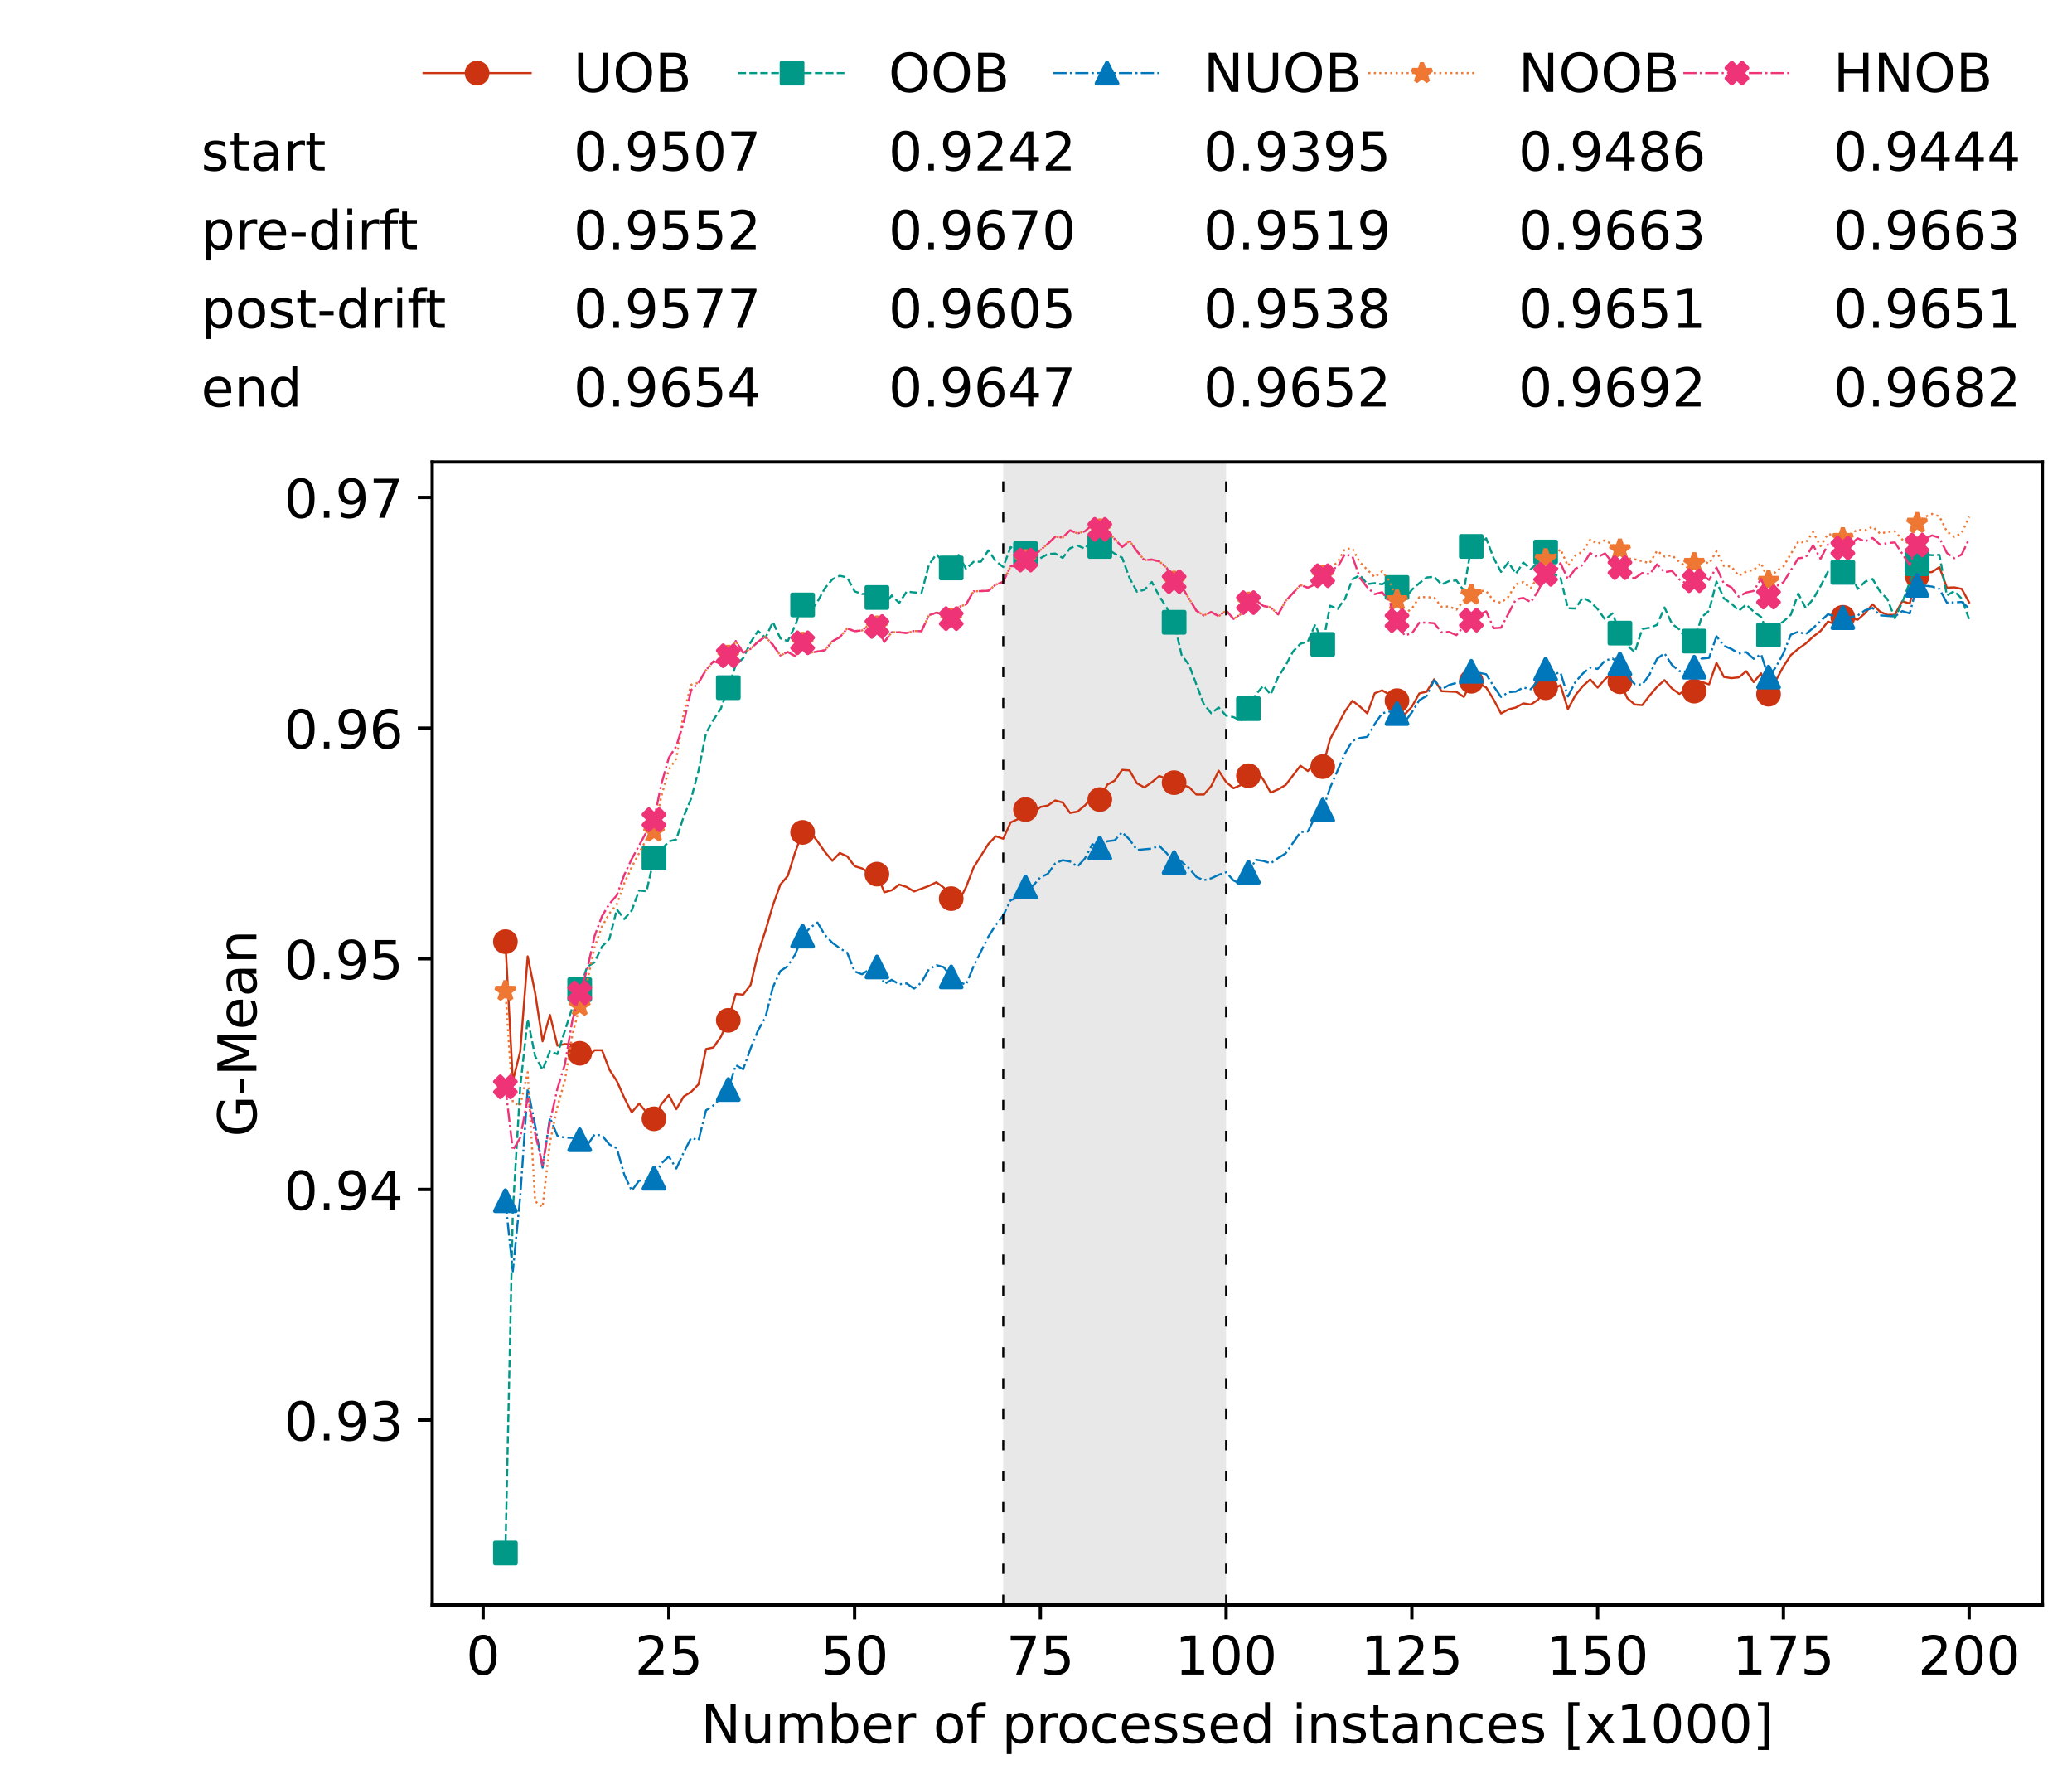 <?xml version="1.0" encoding="utf-8" standalone="no"?>
<!DOCTYPE svg PUBLIC "-//W3C//DTD SVG 1.1//EN"
  "http://www.w3.org/Graphics/SVG/1.1/DTD/svg11.dtd">
<!-- Created with matplotlib (https://matplotlib.org/) -->
<svg height="432.615pt" version="1.1" viewBox="0 0 502.65 432.615" width="502.65pt" xmlns="http://www.w3.org/2000/svg" xmlns:xlink="http://www.w3.org/1999/xlink">
 <defs>
  <style type="text/css">*{stroke-linecap:butt;stroke-linejoin:round;}</style>
 </defs>
 <g id="figure_1">
  <g id="patch_1">
   <path d="M 0 432.615 
L 502.65 432.615 
L 502.65 0 
L 0 0 
z
" style="fill:#ffffff;"/>
  </g>
  <g id="axes_1">
   <g id="patch_2">
    <path d="M 104.85 389.252 
L 495.45 389.252 
L 495.45 112.052 
L 104.85 112.052 
z
" style="fill:#ffffff;"/>
   </g>
   <g id="patch_3">
    <path clip-path="url(#p1e5c135f2d)" d="M 297.446 389.252 
L 297.446 112.052 
L 243.372 112.052 
L 243.372 389.252 
z
" style="fill:#d3d3d3;opacity:0.5;"/>
   </g>
   <g id="matplotlib.axis_1">
    <g id="xtick_1">
     <g id="line2d_1">
      <defs>
       <path d="M 0 0 
L 0 3.5 
" id="mda7b6670d0" style="stroke:#000000;stroke-width:0.8;"/>
      </defs>
      <g>
       <use style="stroke:#000000;stroke-width:0.8;" x="117.197" xlink:href="#mda7b6670d0" y="389.252"/>
      </g>
     </g>
     <g id="text_1">
      <!-- 0 -->
      <g transform="translate(113.061 406.13)scale(0.13 -0.13)">
       <defs>
        <path d="M 31.781 66.406 
Q 24.172 66.406 20.328 58.906 
Q 16.5 51.422 16.5 36.375 
Q 16.5 21.391 20.328 13.891 
Q 24.172 6.391 31.781 6.391 
Q 39.453 6.391 43.281 13.891 
Q 47.125 21.391 47.125 36.375 
Q 47.125 51.422 43.281 58.906 
Q 39.453 66.406 31.781 66.406 
z
M 31.781 74.219 
Q 44.047 74.219 50.516 64.516 
Q 56.984 54.828 56.984 36.375 
Q 56.984 17.969 50.516 8.266 
Q 44.047 -1.422 31.781 -1.422 
Q 19.531 -1.422 13.062 8.266 
Q 6.594 17.969 6.594 36.375 
Q 6.594 54.828 13.062 64.516 
Q 19.531 74.219 31.781 74.219 
z
" id="DejaVuSans-48"/>
       </defs>
       <use xlink:href="#DejaVuSans-48"/>
      </g>
     </g>
    </g>
    <g id="xtick_2">
     <g id="line2d_2">
      <g>
       <use style="stroke:#000000;stroke-width:0.8;" x="162.259" xlink:href="#mda7b6670d0" y="389.252"/>
      </g>
     </g>
     <g id="text_2">
      <!-- 25 -->
      <g transform="translate(153.988 406.13)scale(0.13 -0.13)">
       <defs>
        <path d="M 19.188 8.297 
L 53.609 8.297 
L 53.609 0 
L 7.328 0 
L 7.328 8.297 
Q 12.938 14.109 22.625 23.891 
Q 32.328 33.688 34.812 36.531 
Q 39.547 41.844 41.422 45.531 
Q 43.312 49.219 43.312 52.781 
Q 43.312 58.594 39.234 62.25 
Q 35.156 65.922 28.609 65.922 
Q 23.969 65.922 18.812 64.312 
Q 13.672 62.703 7.812 59.422 
L 7.812 69.391 
Q 13.766 71.781 18.938 73 
Q 24.125 74.219 28.422 74.219 
Q 39.75 74.219 46.484 68.547 
Q 53.219 62.891 53.219 53.422 
Q 53.219 48.922 51.531 44.891 
Q 49.859 40.875 45.406 35.406 
Q 44.188 33.984 37.641 27.219 
Q 31.109 20.453 19.188 8.297 
z
" id="DejaVuSans-50"/>
        <path d="M 10.797 72.906 
L 49.516 72.906 
L 49.516 64.594 
L 19.828 64.594 
L 19.828 46.734 
Q 21.969 47.469 24.109 47.828 
Q 26.266 48.188 28.422 48.188 
Q 40.625 48.188 47.75 41.5 
Q 54.891 34.812 54.891 23.391 
Q 54.891 11.625 47.562 5.094 
Q 40.234 -1.422 26.906 -1.422 
Q 22.312 -1.422 17.547 -0.641 
Q 12.797 0.141 7.719 1.703 
L 7.719 11.625 
Q 12.109 9.234 16.797 8.062 
Q 21.484 6.891 26.703 6.891 
Q 35.156 6.891 40.078 11.328 
Q 45.016 15.766 45.016 23.391 
Q 45.016 31 40.078 35.438 
Q 35.156 39.891 26.703 39.891 
Q 22.75 39.891 18.812 39.016 
Q 14.891 38.141 10.797 36.281 
z
" id="DejaVuSans-53"/>
       </defs>
       <use xlink:href="#DejaVuSans-50"/>
       <use x="63.623" xlink:href="#DejaVuSans-53"/>
      </g>
     </g>
    </g>
    <g id="xtick_3">
     <g id="line2d_3">
      <g>
       <use style="stroke:#000000;stroke-width:0.8;" x="207.322" xlink:href="#mda7b6670d0" y="389.252"/>
      </g>
     </g>
     <g id="text_3">
      <!-- 50 -->
      <g transform="translate(199.05 406.13)scale(0.13 -0.13)">
       <use xlink:href="#DejaVuSans-53"/>
       <use x="63.623" xlink:href="#DejaVuSans-48"/>
      </g>
     </g>
    </g>
    <g id="xtick_4">
     <g id="line2d_4">
      <g>
       <use style="stroke:#000000;stroke-width:0.8;" x="252.384" xlink:href="#mda7b6670d0" y="389.252"/>
      </g>
     </g>
     <g id="text_4">
      <!-- 75 -->
      <g transform="translate(244.113 406.13)scale(0.13 -0.13)">
       <defs>
        <path d="M 8.203 72.906 
L 55.078 72.906 
L 55.078 68.703 
L 28.609 0 
L 18.312 0 
L 43.219 64.594 
L 8.203 64.594 
z
" id="DejaVuSans-55"/>
       </defs>
       <use xlink:href="#DejaVuSans-55"/>
       <use x="63.623" xlink:href="#DejaVuSans-53"/>
      </g>
     </g>
    </g>
    <g id="xtick_5">
     <g id="line2d_5">
      <g>
       <use style="stroke:#000000;stroke-width:0.8;" x="297.446" xlink:href="#mda7b6670d0" y="389.252"/>
      </g>
     </g>
     <g id="text_5">
      <!-- 100 -->
      <g transform="translate(285.039 406.13)scale(0.13 -0.13)">
       <defs>
        <path d="M 12.406 8.297 
L 28.516 8.297 
L 28.516 63.922 
L 10.984 60.406 
L 10.984 69.391 
L 28.422 72.906 
L 38.281 72.906 
L 38.281 8.297 
L 54.391 8.297 
L 54.391 0 
L 12.406 0 
z
" id="DejaVuSans-49"/>
       </defs>
       <use xlink:href="#DejaVuSans-49"/>
       <use x="63.623" xlink:href="#DejaVuSans-48"/>
       <use x="127.246" xlink:href="#DejaVuSans-48"/>
      </g>
     </g>
    </g>
    <g id="xtick_6">
     <g id="line2d_6">
      <g>
       <use style="stroke:#000000;stroke-width:0.8;" x="342.509" xlink:href="#mda7b6670d0" y="389.252"/>
      </g>
     </g>
     <g id="text_6">
      <!-- 125 -->
      <g transform="translate(330.102 406.13)scale(0.13 -0.13)">
       <use xlink:href="#DejaVuSans-49"/>
       <use x="63.623" xlink:href="#DejaVuSans-50"/>
       <use x="127.246" xlink:href="#DejaVuSans-53"/>
      </g>
     </g>
    </g>
    <g id="xtick_7">
     <g id="line2d_7">
      <g>
       <use style="stroke:#000000;stroke-width:0.8;" x="387.571" xlink:href="#mda7b6670d0" y="389.252"/>
      </g>
     </g>
     <g id="text_7">
      <!-- 150 -->
      <g transform="translate(375.164 406.13)scale(0.13 -0.13)">
       <use xlink:href="#DejaVuSans-49"/>
       <use x="63.623" xlink:href="#DejaVuSans-53"/>
       <use x="127.246" xlink:href="#DejaVuSans-48"/>
      </g>
     </g>
    </g>
    <g id="xtick_8">
     <g id="line2d_8">
      <g>
       <use style="stroke:#000000;stroke-width:0.8;" x="432.633" xlink:href="#mda7b6670d0" y="389.252"/>
      </g>
     </g>
     <g id="text_8">
      <!-- 175 -->
      <g transform="translate(420.226 406.13)scale(0.13 -0.13)">
       <use xlink:href="#DejaVuSans-49"/>
       <use x="63.623" xlink:href="#DejaVuSans-55"/>
       <use x="127.246" xlink:href="#DejaVuSans-53"/>
      </g>
     </g>
    </g>
    <g id="xtick_9">
     <g id="line2d_9">
      <g>
       <use style="stroke:#000000;stroke-width:0.8;" x="477.695" xlink:href="#mda7b6670d0" y="389.252"/>
      </g>
     </g>
     <g id="text_9">
      <!-- 200 -->
      <g transform="translate(465.289 406.13)scale(0.13 -0.13)">
       <use xlink:href="#DejaVuSans-50"/>
       <use x="63.623" xlink:href="#DejaVuSans-48"/>
       <use x="127.246" xlink:href="#DejaVuSans-48"/>
      </g>
     </g>
    </g>
    <g id="text_10">
     <!-- Number of processed instances [x1000] -->
     <g transform="translate(170.025 422.711)scale(0.13 -0.13)">
      <defs>
       <path d="M 9.812 72.906 
L 23.094 72.906 
L 55.422 11.922 
L 55.422 72.906 
L 64.984 72.906 
L 64.984 0 
L 51.703 0 
L 19.391 60.984 
L 19.391 0 
L 9.812 0 
z
" id="DejaVuSans-78"/>
       <path d="M 8.5 21.578 
L 8.5 54.688 
L 17.484 54.688 
L 17.484 21.922 
Q 17.484 14.156 20.5 10.266 
Q 23.531 6.391 29.594 6.391 
Q 36.859 6.391 41.078 11.031 
Q 45.312 15.672 45.312 23.688 
L 45.312 54.688 
L 54.297 54.688 
L 54.297 0 
L 45.312 0 
L 45.312 8.406 
Q 42.047 3.422 37.719 1 
Q 33.406 -1.422 27.688 -1.422 
Q 18.266 -1.422 13.375 4.438 
Q 8.5 10.297 8.5 21.578 
z
M 31.109 56 
z
" id="DejaVuSans-117"/>
       <path d="M 52 44.188 
Q 55.375 50.25 60.062 53.125 
Q 64.75 56 71.094 56 
Q 79.641 56 84.281 50.016 
Q 88.922 44.047 88.922 33.016 
L 88.922 0 
L 79.891 0 
L 79.891 32.719 
Q 79.891 40.578 77.094 44.375 
Q 74.312 48.188 68.609 48.188 
Q 61.625 48.188 57.562 43.547 
Q 53.516 38.922 53.516 30.906 
L 53.516 0 
L 44.484 0 
L 44.484 32.719 
Q 44.484 40.625 41.703 44.406 
Q 38.922 48.188 33.109 48.188 
Q 26.219 48.188 22.156 43.531 
Q 18.109 38.875 18.109 30.906 
L 18.109 0 
L 9.078 0 
L 9.078 54.688 
L 18.109 54.688 
L 18.109 46.188 
Q 21.188 51.219 25.484 53.609 
Q 29.781 56 35.688 56 
Q 41.656 56 45.828 52.969 
Q 50 49.953 52 44.188 
z
" id="DejaVuSans-109"/>
       <path d="M 48.688 27.297 
Q 48.688 37.203 44.609 42.844 
Q 40.531 48.484 33.406 48.484 
Q 26.266 48.484 22.188 42.844 
Q 18.109 37.203 18.109 27.297 
Q 18.109 17.391 22.188 11.75 
Q 26.266 6.109 33.406 6.109 
Q 40.531 6.109 44.609 11.75 
Q 48.688 17.391 48.688 27.297 
z
M 18.109 46.391 
Q 20.953 51.266 25.266 53.625 
Q 29.594 56 35.594 56 
Q 45.562 56 51.781 48.094 
Q 58.016 40.188 58.016 27.297 
Q 58.016 14.406 51.781 6.484 
Q 45.562 -1.422 35.594 -1.422 
Q 29.594 -1.422 25.266 0.953 
Q 20.953 3.328 18.109 8.203 
L 18.109 0 
L 9.078 0 
L 9.078 75.984 
L 18.109 75.984 
z
" id="DejaVuSans-98"/>
       <path d="M 56.203 29.594 
L 56.203 25.203 
L 14.891 25.203 
Q 15.484 15.922 20.484 11.062 
Q 25.484 6.203 34.422 6.203 
Q 39.594 6.203 44.453 7.469 
Q 49.312 8.734 54.109 11.281 
L 54.109 2.781 
Q 49.266 0.734 44.188 -0.344 
Q 39.109 -1.422 33.891 -1.422 
Q 20.797 -1.422 13.156 6.188 
Q 5.516 13.812 5.516 26.812 
Q 5.516 40.234 12.766 48.109 
Q 20.016 56 32.328 56 
Q 43.359 56 49.781 48.891 
Q 56.203 41.797 56.203 29.594 
z
M 47.219 32.234 
Q 47.125 39.594 43.094 43.984 
Q 39.062 48.391 32.422 48.391 
Q 24.906 48.391 20.391 44.141 
Q 15.875 39.891 15.188 32.172 
z
" id="DejaVuSans-101"/>
       <path d="M 41.109 46.297 
Q 39.594 47.172 37.812 47.578 
Q 36.031 48 33.891 48 
Q 26.266 48 22.188 43.047 
Q 18.109 38.094 18.109 28.812 
L 18.109 0 
L 9.078 0 
L 9.078 54.688 
L 18.109 54.688 
L 18.109 46.188 
Q 20.953 51.172 25.484 53.578 
Q 30.031 56 36.531 56 
Q 37.453 56 38.578 55.875 
Q 39.703 55.766 41.062 55.516 
z
" id="DejaVuSans-114"/>
       <path id="DejaVuSans-32"/>
       <path d="M 30.609 48.391 
Q 23.391 48.391 19.188 42.75 
Q 14.984 37.109 14.984 27.297 
Q 14.984 17.484 19.156 11.844 
Q 23.344 6.203 30.609 6.203 
Q 37.797 6.203 41.984 11.859 
Q 46.188 17.531 46.188 27.297 
Q 46.188 37.016 41.984 42.703 
Q 37.797 48.391 30.609 48.391 
z
M 30.609 56 
Q 42.328 56 49.016 48.375 
Q 55.719 40.766 55.719 27.297 
Q 55.719 13.875 49.016 6.219 
Q 42.328 -1.422 30.609 -1.422 
Q 18.844 -1.422 12.172 6.219 
Q 5.516 13.875 5.516 27.297 
Q 5.516 40.766 12.172 48.375 
Q 18.844 56 30.609 56 
z
" id="DejaVuSans-111"/>
       <path d="M 37.109 75.984 
L 37.109 68.5 
L 28.516 68.5 
Q 23.688 68.5 21.797 66.547 
Q 19.922 64.594 19.922 59.516 
L 19.922 54.688 
L 34.719 54.688 
L 34.719 47.703 
L 19.922 47.703 
L 19.922 0 
L 10.891 0 
L 10.891 47.703 
L 2.297 47.703 
L 2.297 54.688 
L 10.891 54.688 
L 10.891 58.5 
Q 10.891 67.625 15.141 71.797 
Q 19.391 75.984 28.609 75.984 
z
" id="DejaVuSans-102"/>
       <path d="M 18.109 8.203 
L 18.109 -20.797 
L 9.078 -20.797 
L 9.078 54.688 
L 18.109 54.688 
L 18.109 46.391 
Q 20.953 51.266 25.266 53.625 
Q 29.594 56 35.594 56 
Q 45.562 56 51.781 48.094 
Q 58.016 40.188 58.016 27.297 
Q 58.016 14.406 51.781 6.484 
Q 45.562 -1.422 35.594 -1.422 
Q 29.594 -1.422 25.266 0.953 
Q 20.953 3.328 18.109 8.203 
z
M 48.688 27.297 
Q 48.688 37.203 44.609 42.844 
Q 40.531 48.484 33.406 48.484 
Q 26.266 48.484 22.188 42.844 
Q 18.109 37.203 18.109 27.297 
Q 18.109 17.391 22.188 11.75 
Q 26.266 6.109 33.406 6.109 
Q 40.531 6.109 44.609 11.75 
Q 48.688 17.391 48.688 27.297 
z
" id="DejaVuSans-112"/>
       <path d="M 48.781 52.594 
L 48.781 44.188 
Q 44.969 46.297 41.141 47.344 
Q 37.312 48.391 33.406 48.391 
Q 24.656 48.391 19.812 42.844 
Q 14.984 37.312 14.984 27.297 
Q 14.984 17.281 19.812 11.734 
Q 24.656 6.203 33.406 6.203 
Q 37.312 6.203 41.141 7.25 
Q 44.969 8.297 48.781 10.406 
L 48.781 2.094 
Q 45.016 0.344 40.984 -0.531 
Q 36.969 -1.422 32.422 -1.422 
Q 20.062 -1.422 12.781 6.344 
Q 5.516 14.109 5.516 27.297 
Q 5.516 40.672 12.859 48.328 
Q 20.219 56 33.016 56 
Q 37.156 56 41.109 55.141 
Q 45.062 54.297 48.781 52.594 
z
" id="DejaVuSans-99"/>
       <path d="M 44.281 53.078 
L 44.281 44.578 
Q 40.484 46.531 36.375 47.5 
Q 32.281 48.484 27.875 48.484 
Q 21.188 48.484 17.844 46.438 
Q 14.5 44.391 14.5 40.281 
Q 14.5 37.156 16.891 35.375 
Q 19.281 33.594 26.516 31.984 
L 29.594 31.297 
Q 39.156 29.25 43.188 25.516 
Q 47.219 21.781 47.219 15.094 
Q 47.219 7.469 41.188 3.016 
Q 35.156 -1.422 24.609 -1.422 
Q 20.219 -1.422 15.453 -0.562 
Q 10.688 0.297 5.422 2 
L 5.422 11.281 
Q 10.406 8.688 15.234 7.391 
Q 20.062 6.109 24.812 6.109 
Q 31.156 6.109 34.562 8.281 
Q 37.984 10.453 37.984 14.406 
Q 37.984 18.062 35.516 20.016 
Q 33.062 21.969 24.703 23.781 
L 21.578 24.516 
Q 13.234 26.266 9.516 29.906 
Q 5.812 33.547 5.812 39.891 
Q 5.812 47.609 11.281 51.797 
Q 16.75 56 26.812 56 
Q 31.781 56 36.172 55.266 
Q 40.578 54.547 44.281 53.078 
z
" id="DejaVuSans-115"/>
       <path d="M 45.406 46.391 
L 45.406 75.984 
L 54.391 75.984 
L 54.391 0 
L 45.406 0 
L 45.406 8.203 
Q 42.578 3.328 38.25 0.953 
Q 33.938 -1.422 27.875 -1.422 
Q 17.969 -1.422 11.734 6.484 
Q 5.516 14.406 5.516 27.297 
Q 5.516 40.188 11.734 48.094 
Q 17.969 56 27.875 56 
Q 33.938 56 38.25 53.625 
Q 42.578 51.266 45.406 46.391 
z
M 14.797 27.297 
Q 14.797 17.391 18.875 11.75 
Q 22.953 6.109 30.078 6.109 
Q 37.203 6.109 41.297 11.75 
Q 45.406 17.391 45.406 27.297 
Q 45.406 37.203 41.297 42.844 
Q 37.203 48.484 30.078 48.484 
Q 22.953 48.484 18.875 42.844 
Q 14.797 37.203 14.797 27.297 
z
" id="DejaVuSans-100"/>
       <path d="M 9.422 54.688 
L 18.406 54.688 
L 18.406 0 
L 9.422 0 
z
M 9.422 75.984 
L 18.406 75.984 
L 18.406 64.594 
L 9.422 64.594 
z
" id="DejaVuSans-105"/>
       <path d="M 54.891 33.016 
L 54.891 0 
L 45.906 0 
L 45.906 32.719 
Q 45.906 40.484 42.875 44.328 
Q 39.844 48.188 33.797 48.188 
Q 26.516 48.188 22.312 43.547 
Q 18.109 38.922 18.109 30.906 
L 18.109 0 
L 9.078 0 
L 9.078 54.688 
L 18.109 54.688 
L 18.109 46.188 
Q 21.344 51.125 25.703 53.562 
Q 30.078 56 35.797 56 
Q 45.219 56 50.047 50.172 
Q 54.891 44.344 54.891 33.016 
z
" id="DejaVuSans-110"/>
       <path d="M 18.312 70.219 
L 18.312 54.688 
L 36.812 54.688 
L 36.812 47.703 
L 18.312 47.703 
L 18.312 18.016 
Q 18.312 11.328 20.141 9.422 
Q 21.969 7.516 27.594 7.516 
L 36.812 7.516 
L 36.812 0 
L 27.594 0 
Q 17.188 0 13.234 3.875 
Q 9.281 7.766 9.281 18.016 
L 9.281 47.703 
L 2.688 47.703 
L 2.688 54.688 
L 9.281 54.688 
L 9.281 70.219 
z
" id="DejaVuSans-116"/>
       <path d="M 34.281 27.484 
Q 23.391 27.484 19.188 25 
Q 14.984 22.516 14.984 16.5 
Q 14.984 11.719 18.141 8.906 
Q 21.297 6.109 26.703 6.109 
Q 34.188 6.109 38.703 11.406 
Q 43.219 16.703 43.219 25.484 
L 43.219 27.484 
z
M 52.203 31.203 
L 52.203 0 
L 43.219 0 
L 43.219 8.297 
Q 40.141 3.328 35.547 0.953 
Q 30.953 -1.422 24.312 -1.422 
Q 15.922 -1.422 10.953 3.297 
Q 6 8.016 6 15.922 
Q 6 25.141 12.172 29.828 
Q 18.359 34.516 30.609 34.516 
L 43.219 34.516 
L 43.219 35.406 
Q 43.219 41.609 39.141 45 
Q 35.062 48.391 27.688 48.391 
Q 23 48.391 18.547 47.266 
Q 14.109 46.141 10.016 43.891 
L 10.016 52.203 
Q 14.938 54.109 19.578 55.047 
Q 24.219 56 28.609 56 
Q 40.484 56 46.344 49.844 
Q 52.203 43.703 52.203 31.203 
z
" id="DejaVuSans-97"/>
       <path d="M 8.594 75.984 
L 29.297 75.984 
L 29.297 69 
L 17.578 69 
L 17.578 -6.203 
L 29.297 -6.203 
L 29.297 -13.188 
L 8.594 -13.188 
z
" id="DejaVuSans-91"/>
       <path d="M 54.891 54.688 
L 35.109 28.078 
L 55.906 0 
L 45.312 0 
L 29.391 21.484 
L 13.484 0 
L 2.875 0 
L 24.125 28.609 
L 4.688 54.688 
L 15.281 54.688 
L 29.781 35.203 
L 44.281 54.688 
z
" id="DejaVuSans-120"/>
       <path d="M 30.422 75.984 
L 30.422 -13.188 
L 9.719 -13.188 
L 9.719 -6.203 
L 21.391 -6.203 
L 21.391 69 
L 9.719 69 
L 9.719 75.984 
z
" id="DejaVuSans-93"/>
      </defs>
      <use xlink:href="#DejaVuSans-78"/>
      <use x="74.805" xlink:href="#DejaVuSans-117"/>
      <use x="138.184" xlink:href="#DejaVuSans-109"/>
      <use x="235.596" xlink:href="#DejaVuSans-98"/>
      <use x="299.072" xlink:href="#DejaVuSans-101"/>
      <use x="360.596" xlink:href="#DejaVuSans-114"/>
      <use x="401.709" xlink:href="#DejaVuSans-32"/>
      <use x="433.496" xlink:href="#DejaVuSans-111"/>
      <use x="494.678" xlink:href="#DejaVuSans-102"/>
      <use x="529.883" xlink:href="#DejaVuSans-32"/>
      <use x="561.67" xlink:href="#DejaVuSans-112"/>
      <use x="625.146" xlink:href="#DejaVuSans-114"/>
      <use x="664.01" xlink:href="#DejaVuSans-111"/>
      <use x="725.191" xlink:href="#DejaVuSans-99"/>
      <use x="780.172" xlink:href="#DejaVuSans-101"/>
      <use x="841.695" xlink:href="#DejaVuSans-115"/>
      <use x="893.795" xlink:href="#DejaVuSans-115"/>
      <use x="945.895" xlink:href="#DejaVuSans-101"/>
      <use x="1007.418" xlink:href="#DejaVuSans-100"/>
      <use x="1070.895" xlink:href="#DejaVuSans-32"/>
      <use x="1102.682" xlink:href="#DejaVuSans-105"/>
      <use x="1130.465" xlink:href="#DejaVuSans-110"/>
      <use x="1193.844" xlink:href="#DejaVuSans-115"/>
      <use x="1245.943" xlink:href="#DejaVuSans-116"/>
      <use x="1285.152" xlink:href="#DejaVuSans-97"/>
      <use x="1346.432" xlink:href="#DejaVuSans-110"/>
      <use x="1409.811" xlink:href="#DejaVuSans-99"/>
      <use x="1464.791" xlink:href="#DejaVuSans-101"/>
      <use x="1526.314" xlink:href="#DejaVuSans-115"/>
      <use x="1578.414" xlink:href="#DejaVuSans-32"/>
      <use x="1610.201" xlink:href="#DejaVuSans-91"/>
      <use x="1649.215" xlink:href="#DejaVuSans-120"/>
      <use x="1708.395" xlink:href="#DejaVuSans-49"/>
      <use x="1772.018" xlink:href="#DejaVuSans-48"/>
      <use x="1835.641" xlink:href="#DejaVuSans-48"/>
      <use x="1899.264" xlink:href="#DejaVuSans-48"/>
      <use x="1962.887" xlink:href="#DejaVuSans-93"/>
     </g>
    </g>
   </g>
   <g id="matplotlib.axis_2">
    <g id="ytick_1">
     <g id="line2d_10">
      <defs>
       <path d="M 0 0 
L -3.5 0 
" id="m5f60a603af" style="stroke:#000000;stroke-width:0.8;"/>
      </defs>
      <g>
       <use style="stroke:#000000;stroke-width:0.8;" x="104.85" xlink:href="#m5f60a603af" y="344.42"/>
      </g>
     </g>
     <g id="text_11">
      <!-- 0.93 -->
      <g transform="translate(68.905 349.359)scale(0.13 -0.13)">
       <defs>
        <path d="M 10.688 12.406 
L 21 12.406 
L 21 0 
L 10.688 0 
z
" id="DejaVuSans-46"/>
        <path d="M 10.984 1.516 
L 10.984 10.5 
Q 14.703 8.734 18.5 7.812 
Q 22.312 6.891 25.984 6.891 
Q 35.75 6.891 40.891 13.453 
Q 46.047 20.016 46.781 33.406 
Q 43.953 29.203 39.594 26.953 
Q 35.25 24.703 29.984 24.703 
Q 19.047 24.703 12.672 31.312 
Q 6.297 37.938 6.297 49.422 
Q 6.297 60.641 12.938 67.422 
Q 19.578 74.219 30.609 74.219 
Q 43.266 74.219 49.922 64.516 
Q 56.594 54.828 56.594 36.375 
Q 56.594 19.141 48.406 8.859 
Q 40.234 -1.422 26.422 -1.422 
Q 22.703 -1.422 18.891 -0.688 
Q 15.094 0.047 10.984 1.516 
z
M 30.609 32.422 
Q 37.25 32.422 41.125 36.953 
Q 45.016 41.5 45.016 49.422 
Q 45.016 57.281 41.125 61.844 
Q 37.25 66.406 30.609 66.406 
Q 23.969 66.406 20.094 61.844 
Q 16.219 57.281 16.219 49.422 
Q 16.219 41.5 20.094 36.953 
Q 23.969 32.422 30.609 32.422 
z
" id="DejaVuSans-57"/>
        <path d="M 40.578 39.312 
Q 47.656 37.797 51.625 33 
Q 55.609 28.219 55.609 21.188 
Q 55.609 10.406 48.188 4.484 
Q 40.766 -1.422 27.094 -1.422 
Q 22.516 -1.422 17.656 -0.516 
Q 12.797 0.391 7.625 2.203 
L 7.625 11.719 
Q 11.719 9.328 16.594 8.109 
Q 21.484 6.891 26.812 6.891 
Q 36.078 6.891 40.938 10.547 
Q 45.797 14.203 45.797 21.188 
Q 45.797 27.641 41.281 31.266 
Q 36.766 34.906 28.719 34.906 
L 20.219 34.906 
L 20.219 43.016 
L 29.109 43.016 
Q 36.375 43.016 40.234 45.922 
Q 44.094 48.828 44.094 54.297 
Q 44.094 59.906 40.109 62.906 
Q 36.141 65.922 28.719 65.922 
Q 24.656 65.922 20.016 65.031 
Q 15.375 64.156 9.812 62.312 
L 9.812 71.094 
Q 15.438 72.656 20.344 73.438 
Q 25.25 74.219 29.594 74.219 
Q 40.828 74.219 47.359 69.109 
Q 53.906 64.016 53.906 55.328 
Q 53.906 49.266 50.438 45.094 
Q 46.969 40.922 40.578 39.312 
z
" id="DejaVuSans-51"/>
       </defs>
       <use xlink:href="#DejaVuSans-48"/>
       <use x="63.623" xlink:href="#DejaVuSans-46"/>
       <use x="95.41" xlink:href="#DejaVuSans-57"/>
       <use x="159.033" xlink:href="#DejaVuSans-51"/>
      </g>
     </g>
    </g>
    <g id="ytick_2">
     <g id="line2d_11">
      <g>
       <use style="stroke:#000000;stroke-width:0.8;" x="104.85" xlink:href="#m5f60a603af" y="288.477"/>
      </g>
     </g>
     <g id="text_12">
      <!-- 0.94 -->
      <g transform="translate(68.905 293.416)scale(0.13 -0.13)">
       <defs>
        <path d="M 37.797 64.312 
L 12.891 25.391 
L 37.797 25.391 
z
M 35.203 72.906 
L 47.609 72.906 
L 47.609 25.391 
L 58.016 25.391 
L 58.016 17.188 
L 47.609 17.188 
L 47.609 0 
L 37.797 0 
L 37.797 17.188 
L 4.891 17.188 
L 4.891 26.703 
z
" id="DejaVuSans-52"/>
       </defs>
       <use xlink:href="#DejaVuSans-48"/>
       <use x="63.623" xlink:href="#DejaVuSans-46"/>
       <use x="95.41" xlink:href="#DejaVuSans-57"/>
       <use x="159.033" xlink:href="#DejaVuSans-52"/>
      </g>
     </g>
    </g>
    <g id="ytick_3">
     <g id="line2d_12">
      <g>
       <use style="stroke:#000000;stroke-width:0.8;" x="104.85" xlink:href="#m5f60a603af" y="232.534"/>
      </g>
     </g>
     <g id="text_13">
      <!-- 0.95 -->
      <g transform="translate(68.905 237.473)scale(0.13 -0.13)">
       <use xlink:href="#DejaVuSans-48"/>
       <use x="63.623" xlink:href="#DejaVuSans-46"/>
       <use x="95.41" xlink:href="#DejaVuSans-57"/>
       <use x="159.033" xlink:href="#DejaVuSans-53"/>
      </g>
     </g>
    </g>
    <g id="ytick_4">
     <g id="line2d_13">
      <g>
       <use style="stroke:#000000;stroke-width:0.8;" x="104.85" xlink:href="#m5f60a603af" y="176.592"/>
      </g>
     </g>
     <g id="text_14">
      <!-- 0.96 -->
      <g transform="translate(68.905 181.531)scale(0.13 -0.13)">
       <defs>
        <path d="M 33.016 40.375 
Q 26.375 40.375 22.484 35.828 
Q 18.609 31.297 18.609 23.391 
Q 18.609 15.531 22.484 10.953 
Q 26.375 6.391 33.016 6.391 
Q 39.656 6.391 43.531 10.953 
Q 47.406 15.531 47.406 23.391 
Q 47.406 31.297 43.531 35.828 
Q 39.656 40.375 33.016 40.375 
z
M 52.594 71.297 
L 52.594 62.312 
Q 48.875 64.062 45.094 64.984 
Q 41.312 65.922 37.594 65.922 
Q 27.828 65.922 22.672 59.328 
Q 17.531 52.734 16.797 39.406 
Q 19.672 43.656 24.016 45.922 
Q 28.375 48.188 33.594 48.188 
Q 44.578 48.188 50.953 41.516 
Q 57.328 34.859 57.328 23.391 
Q 57.328 12.156 50.688 5.359 
Q 44.047 -1.422 33.016 -1.422 
Q 20.359 -1.422 13.672 8.266 
Q 6.984 17.969 6.984 36.375 
Q 6.984 53.656 15.188 63.938 
Q 23.391 74.219 37.203 74.219 
Q 40.922 74.219 44.703 73.484 
Q 48.484 72.75 52.594 71.297 
z
" id="DejaVuSans-54"/>
       </defs>
       <use xlink:href="#DejaVuSans-48"/>
       <use x="63.623" xlink:href="#DejaVuSans-46"/>
       <use x="95.41" xlink:href="#DejaVuSans-57"/>
       <use x="159.033" xlink:href="#DejaVuSans-54"/>
      </g>
     </g>
    </g>
    <g id="ytick_5">
     <g id="line2d_14">
      <g>
       <use style="stroke:#000000;stroke-width:0.8;" x="104.85" xlink:href="#m5f60a603af" y="120.649"/>
      </g>
     </g>
     <g id="text_15">
      <!-- 0.97 -->
      <g transform="translate(68.905 125.588)scale(0.13 -0.13)">
       <use xlink:href="#DejaVuSans-48"/>
       <use x="63.623" xlink:href="#DejaVuSans-46"/>
       <use x="95.41" xlink:href="#DejaVuSans-57"/>
       <use x="159.033" xlink:href="#DejaVuSans-55"/>
      </g>
     </g>
    </g>
    <g id="text_16">
     <!-- G-Mean -->
     <g transform="translate(62.201 275.744)rotate(-90)scale(0.13 -0.13)">
      <defs>
       <path d="M 59.516 10.406 
L 59.516 29.984 
L 43.406 29.984 
L 43.406 38.094 
L 69.281 38.094 
L 69.281 6.781 
Q 63.578 2.734 56.688 0.656 
Q 49.812 -1.422 42 -1.422 
Q 24.906 -1.422 15.25 8.562 
Q 5.609 18.562 5.609 36.375 
Q 5.609 54.25 15.25 64.234 
Q 24.906 74.219 42 74.219 
Q 49.125 74.219 55.547 72.453 
Q 61.969 70.703 67.391 67.281 
L 67.391 56.781 
Q 61.922 61.422 55.766 63.766 
Q 49.609 66.109 42.828 66.109 
Q 29.438 66.109 22.719 58.641 
Q 16.016 51.172 16.016 36.375 
Q 16.016 21.625 22.719 14.156 
Q 29.438 6.688 42.828 6.688 
Q 48.047 6.688 52.141 7.594 
Q 56.25 8.5 59.516 10.406 
z
" id="DejaVuSans-71"/>
       <path d="M 4.891 31.391 
L 31.203 31.391 
L 31.203 23.391 
L 4.891 23.391 
z
" id="DejaVuSans-45"/>
       <path d="M 9.812 72.906 
L 24.516 72.906 
L 43.109 23.297 
L 61.812 72.906 
L 76.516 72.906 
L 76.516 0 
L 66.891 0 
L 66.891 64.016 
L 48.094 14.016 
L 38.188 14.016 
L 19.391 64.016 
L 19.391 0 
L 9.812 0 
z
" id="DejaVuSans-77"/>
      </defs>
      <use xlink:href="#DejaVuSans-71"/>
      <use x="77.49" xlink:href="#DejaVuSans-45"/>
      <use x="113.574" xlink:href="#DejaVuSans-77"/>
      <use x="199.854" xlink:href="#DejaVuSans-101"/>
      <use x="261.377" xlink:href="#DejaVuSans-97"/>
      <use x="322.656" xlink:href="#DejaVuSans-110"/>
     </g>
    </g>
   </g>
   <g id="line2d_15"/>
   <g id="line2d_16"/>
   <g id="line2d_17"/>
   <g id="line2d_18"/>
   <g id="line2d_19"/>
   <g id="line2d_20">
    <path clip-path="url(#p1e5c135f2d)" d="M 122.605 228.383 
L 124.407 262.152 
L 126.21 255.002 
L 128.012 231.951 
L 129.815 240.803 
L 131.617 252.54 
L 133.419 246.159 
L 135.222 253.601 
L 137.024 253.223 
L 138.827 253.253 
L 140.629 255.46 
L 142.432 256.702 
L 144.234 254.706 
L 146.037 254.717 
L 147.839 259.439 
L 149.642 262.197 
L 151.444 266.25 
L 153.247 269.781 
L 155.049 267.655 
L 156.852 269.811 
L 158.654 271.344 
L 160.457 267.759 
L 162.259 265.598 
L 164.062 269.009 
L 165.864 265.946 
L 167.667 264.813 
L 169.469 262.972 
L 171.272 254.433 
L 173.074 254.038 
L 174.877 251.447 
L 176.679 247.459 
L 178.482 241.077 
L 180.284 241.245 
L 182.087 238.873 
L 183.889 231.236 
L 185.692 225.726 
L 187.494 219.585 
L 189.297 214.559 
L 191.099 212.448 
L 192.902 206.669 
L 194.704 201.881 
L 196.507 201.733 
L 198.309 204.047 
L 200.112 206.615 
L 201.914 208.77 
L 203.717 206.878 
L 205.519 207.688 
L 207.322 210.07 
L 209.124 210.625 
L 210.927 211.754 
L 212.729 212.002 
L 214.532 216.407 
L 216.334 215.917 
L 218.137 214.531 
L 219.939 215.116 
L 221.742 216.209 
L 225.347 214.858 
L 227.149 213.979 
L 228.952 215.277 
L 230.754 217.951 
L 232.557 218.646 
L 234.359 215.159 
L 236.162 210.441 
L 239.767 204.703 
L 241.569 202.816 
L 243.372 203.425 
L 245.174 199.453 
L 246.976 198.657 
L 248.779 196.35 
L 250.581 197.33 
L 252.384 195.717 
L 254.186 195.371 
L 255.989 194.136 
L 257.791 194.634 
L 259.594 197.174 
L 261.396 196.842 
L 263.199 195.34 
L 265.001 193.4 
L 266.804 193.922 
L 268.606 190.313 
L 270.409 189.328 
L 272.211 186.715 
L 274.014 186.848 
L 275.816 189.983 
L 277.619 190.982 
L 279.421 189.715 
L 281.224 188.209 
L 283.026 188.873 
L 284.829 189.822 
L 288.434 190.883 
L 290.236 192.707 
L 292.039 192.705 
L 293.841 190.635 
L 295.644 186.925 
L 297.446 189.674 
L 299.249 191.173 
L 301.051 190.387 
L 302.854 188.14 
L 304.656 186.583 
L 306.459 189.1 
L 308.261 192.235 
L 310.064 191.447 
L 311.866 190.41 
L 315.471 185.711 
L 317.274 187 
L 319.076 185.081 
L 320.879 185.93 
L 322.681 179.244 
L 326.286 172.528 
L 328.089 169.956 
L 329.891 171.35 
L 331.694 173.01 
L 333.496 168.137 
L 335.299 167.43 
L 337.101 168.482 
L 338.904 169.937 
L 340.706 173.345 
L 342.509 171.402 
L 344.311 168.174 
L 346.114 167.754 
L 347.916 164.756 
L 349.719 167.635 
L 353.324 167.802 
L 355.126 169.036 
L 356.928 165.231 
L 358.731 165.759 
L 360.533 166.735 
L 362.336 169.649 
L 364.138 173.043 
L 365.941 172.058 
L 367.743 171.585 
L 369.546 170.595 
L 371.348 170.881 
L 373.151 169.684 
L 374.953 166.805 
L 376.756 167.185 
L 378.558 166.181 
L 380.361 171.98 
L 382.163 168.638 
L 383.966 166.42 
L 385.768 164.794 
L 387.571 166.765 
L 389.373 164.727 
L 391.176 163.177 
L 392.978 165.346 
L 394.781 169.331 
L 396.583 170.874 
L 398.386 171.011 
L 400.188 168.684 
L 401.991 166.579 
L 403.793 164.962 
L 405.596 166.978 
L 407.398 168.307 
L 409.201 167.172 
L 411.003 167.623 
L 412.806 165.37 
L 414.608 166.003 
L 416.411 160.763 
L 418.213 164.195 
L 420.016 164.475 
L 421.818 164.283 
L 423.621 162.797 
L 425.423 165.443 
L 427.226 163.314 
L 429.028 168.376 
L 432.633 161.648 
L 434.436 158.887 
L 436.238 157.371 
L 438.041 156.087 
L 439.843 154.419 
L 441.646 153.036 
L 443.448 150.745 
L 445.251 151.438 
L 447.053 149.716 
L 450.658 150.29 
L 452.461 148.709 
L 454.263 146.563 
L 456.066 148.353 
L 457.868 149.135 
L 459.671 149.108 
L 461.473 145.817 
L 463.276 146.368 
L 465.078 139.722 
L 466.881 138.862 
L 468.683 138.744 
L 470.485 137.55 
L 472.288 142.528 
L 474.09 142.467 
L 475.893 142.829 
L 477.695 146.118 
L 477.695 146.118 
" style="fill:none;stroke:#cc3311;stroke-linecap:square;stroke-width:0.5;"/>
    <defs>
     <path d="M 0 2.5 
C 0.663 2.5 1.299 2.237 1.768 1.768 
C 2.237 1.299 2.5 0.663 2.5 0 
C 2.5 -0.663 2.237 -1.299 1.768 -1.768 
C 1.299 -2.237 0.663 -2.5 0 -2.5 
C -0.663 -2.5 -1.299 -2.237 -1.768 -1.768 
C -2.237 -1.299 -2.5 -0.663 -2.5 0 
C -2.5 0.663 -2.237 1.299 -1.768 1.768 
C -1.299 2.237 -0.663 2.5 0 2.5 
z
" id="md5324a7c80" style="stroke:#cc3311;"/>
    </defs>
    <g clip-path="url(#p1e5c135f2d)">
     <use style="fill:#cc3311;stroke:#cc3311;" x="122.605" xlink:href="#md5324a7c80" y="228.383"/>
     <use style="fill:#cc3311;stroke:#cc3311;" x="140.629" xlink:href="#md5324a7c80" y="255.46"/>
     <use style="fill:#cc3311;stroke:#cc3311;" x="158.654" xlink:href="#md5324a7c80" y="271.344"/>
     <use style="fill:#cc3311;stroke:#cc3311;" x="176.679" xlink:href="#md5324a7c80" y="247.459"/>
     <use style="fill:#cc3311;stroke:#cc3311;" x="194.704" xlink:href="#md5324a7c80" y="201.881"/>
     <use style="fill:#cc3311;stroke:#cc3311;" x="212.729" xlink:href="#md5324a7c80" y="212.002"/>
     <use style="fill:#cc3311;stroke:#cc3311;" x="230.754" xlink:href="#md5324a7c80" y="217.951"/>
     <use style="fill:#cc3311;stroke:#cc3311;" x="248.779" xlink:href="#md5324a7c80" y="196.35"/>
     <use style="fill:#cc3311;stroke:#cc3311;" x="266.804" xlink:href="#md5324a7c80" y="193.922"/>
     <use style="fill:#cc3311;stroke:#cc3311;" x="284.829" xlink:href="#md5324a7c80" y="189.822"/>
     <use style="fill:#cc3311;stroke:#cc3311;" x="302.854" xlink:href="#md5324a7c80" y="188.14"/>
     <use style="fill:#cc3311;stroke:#cc3311;" x="320.879" xlink:href="#md5324a7c80" y="185.93"/>
     <use style="fill:#cc3311;stroke:#cc3311;" x="338.904" xlink:href="#md5324a7c80" y="169.937"/>
     <use style="fill:#cc3311;stroke:#cc3311;" x="356.928" xlink:href="#md5324a7c80" y="165.231"/>
     <use style="fill:#cc3311;stroke:#cc3311;" x="374.953" xlink:href="#md5324a7c80" y="166.805"/>
     <use style="fill:#cc3311;stroke:#cc3311;" x="392.978" xlink:href="#md5324a7c80" y="165.346"/>
     <use style="fill:#cc3311;stroke:#cc3311;" x="411.003" xlink:href="#md5324a7c80" y="167.623"/>
     <use style="fill:#cc3311;stroke:#cc3311;" x="429.028" xlink:href="#md5324a7c80" y="168.376"/>
     <use style="fill:#cc3311;stroke:#cc3311;" x="447.053" xlink:href="#md5324a7c80" y="149.716"/>
     <use style="fill:#cc3311;stroke:#cc3311;" x="465.078" xlink:href="#md5324a7c80" y="139.722"/>
    </g>
   </g>
   <g id="line2d_21"/>
   <g id="line2d_22"/>
   <g id="line2d_23"/>
   <g id="line2d_24"/>
   <g id="line2d_25">
    <path clip-path="url(#p1e5c135f2d)" d="M 122.605 376.652 
L 124.407 293.77 
L 126.21 263.604 
L 128.012 247.164 
L 129.815 256.164 
L 131.617 259.478 
L 133.419 254.939 
L 135.222 255.665 
L 138.827 244.41 
L 140.629 240.021 
L 142.432 234.481 
L 144.234 233.405 
L 146.037 229.575 
L 147.839 227.722 
L 149.642 220.552 
L 151.444 222.906 
L 153.247 220.834 
L 155.049 215.968 
L 156.852 216.171 
L 158.654 208.084 
L 162.259 204.065 
L 164.062 203.594 
L 165.864 198.018 
L 167.667 193.683 
L 169.469 186.846 
L 171.272 177.808 
L 173.074 174.576 
L 174.877 171.857 
L 176.679 166.782 
L 178.482 161.31 
L 180.284 159.633 
L 182.087 155.806 
L 183.889 153.023 
L 185.692 154.681 
L 187.494 150.861 
L 189.297 154.824 
L 191.099 155.497 
L 192.902 151.726 
L 194.704 146.722 
L 196.507 148.393 
L 198.309 145.927 
L 200.112 142.679 
L 201.914 140.51 
L 203.717 139.643 
L 205.519 140.053 
L 207.322 143.427 
L 209.124 144.06 
L 210.927 144.071 
L 212.729 144.916 
L 214.532 146.688 
L 216.334 144.41 
L 218.137 146.239 
L 219.939 143.498 
L 223.544 143.866 
L 225.347 136.984 
L 227.149 134.394 
L 228.952 136.482 
L 230.754 137.752 
L 232.557 134.604 
L 234.359 138.016 
L 236.162 136.255 
L 237.964 136.226 
L 239.767 133.485 
L 241.569 136.103 
L 243.372 137.516 
L 245.174 132.685 
L 246.976 133.874 
L 248.779 134.263 
L 250.581 136.634 
L 252.384 135.39 
L 254.186 134.382 
L 255.989 134.261 
L 257.791 135.312 
L 259.594 132.967 
L 261.396 132.311 
L 263.199 133.078 
L 265.001 130.676 
L 266.804 132.533 
L 268.606 133.095 
L 270.409 134.277 
L 272.211 135.255 
L 274.014 140.168 
L 275.816 143.519 
L 277.619 143.051 
L 279.421 141.162 
L 281.224 144.557 
L 283.026 147.418 
L 284.829 150.926 
L 286.631 158.828 
L 288.434 161.236 
L 292.039 170.805 
L 293.841 172.986 
L 295.644 171.601 
L 297.446 173.576 
L 299.249 173.915 
L 301.051 174.838 
L 302.854 171.871 
L 304.656 168.466 
L 306.459 166.325 
L 308.261 168.435 
L 310.064 164.212 
L 311.866 161.422 
L 313.669 158.027 
L 315.471 156.128 
L 317.274 155.6 
L 319.076 151.454 
L 320.879 156.293 
L 322.681 146.904 
L 324.484 147.704 
L 326.286 145.232 
L 328.089 140.518 
L 329.891 139.495 
L 331.694 141.657 
L 333.496 141.435 
L 335.299 141.718 
L 337.101 140.717 
L 338.904 142.494 
L 340.706 145.433 
L 342.509 143.042 
L 344.311 141.447 
L 346.114 140.055 
L 347.916 139.903 
L 349.719 141.755 
L 351.521 140.93 
L 353.324 140.778 
L 355.126 143.287 
L 356.928 132.523 
L 358.731 132.292 
L 360.533 130.562 
L 362.336 135.333 
L 364.138 138.704 
L 365.941 136.369 
L 367.743 139.141 
L 369.546 136.433 
L 371.348 138.058 
L 373.151 136.406 
L 374.953 133.883 
L 376.756 139.111 
L 378.558 140.081 
L 380.361 147.52 
L 382.163 147.59 
L 383.966 144.933 
L 385.768 145.911 
L 387.571 147.728 
L 389.373 150.257 
L 391.176 148.758 
L 392.978 153.55 
L 394.781 156.554 
L 396.583 158.165 
L 398.386 152.545 
L 400.188 152.244 
L 401.991 151.56 
L 403.793 147.342 
L 405.596 151.302 
L 407.398 152.657 
L 409.201 155.242 
L 411.003 155.489 
L 412.806 149.664 
L 414.608 148.133 
L 416.411 141.055 
L 418.213 145.131 
L 420.016 146.371 
L 421.818 148.134 
L 423.621 146.631 
L 425.423 148.355 
L 427.226 149.636 
L 429.028 154.029 
L 430.831 151.942 
L 432.633 150.734 
L 434.436 149.098 
L 436.238 143.957 
L 438.041 147.466 
L 439.843 145.312 
L 441.646 142.178 
L 443.448 138.626 
L 445.251 137.825 
L 447.053 138.829 
L 448.856 138.773 
L 450.658 142.838 
L 452.461 141.087 
L 454.263 140.424 
L 456.066 143.443 
L 457.868 145.321 
L 459.671 149.943 
L 461.473 146.128 
L 463.276 141.202 
L 465.078 136.733 
L 466.881 134.49 
L 468.683 134.646 
L 470.485 134.584 
L 472.288 144.388 
L 474.09 143.384 
L 475.893 145.182 
L 477.695 150.2 
L 477.695 150.2 
" style="fill:none;stroke:#009988;stroke-dasharray:1.85,0.8;stroke-dashoffset:0;stroke-width:0.5;"/>
    <defs>
     <path d="M -2.5 2.5 
L 2.5 2.5 
L 2.5 -2.5 
L -2.5 -2.5 
z
" id="m090abe29f3" style="stroke:#009988;stroke-linejoin:miter;"/>
    </defs>
    <g clip-path="url(#p1e5c135f2d)">
     <use style="fill:#009988;stroke:#009988;stroke-linejoin:miter;" x="122.605" xlink:href="#m090abe29f3" y="376.652"/>
     <use style="fill:#009988;stroke:#009988;stroke-linejoin:miter;" x="140.629" xlink:href="#m090abe29f3" y="240.021"/>
     <use style="fill:#009988;stroke:#009988;stroke-linejoin:miter;" x="158.654" xlink:href="#m090abe29f3" y="208.084"/>
     <use style="fill:#009988;stroke:#009988;stroke-linejoin:miter;" x="176.679" xlink:href="#m090abe29f3" y="166.782"/>
     <use style="fill:#009988;stroke:#009988;stroke-linejoin:miter;" x="194.704" xlink:href="#m090abe29f3" y="146.722"/>
     <use style="fill:#009988;stroke:#009988;stroke-linejoin:miter;" x="212.729" xlink:href="#m090abe29f3" y="144.916"/>
     <use style="fill:#009988;stroke:#009988;stroke-linejoin:miter;" x="230.754" xlink:href="#m090abe29f3" y="137.752"/>
     <use style="fill:#009988;stroke:#009988;stroke-linejoin:miter;" x="248.779" xlink:href="#m090abe29f3" y="134.263"/>
     <use style="fill:#009988;stroke:#009988;stroke-linejoin:miter;" x="266.804" xlink:href="#m090abe29f3" y="132.533"/>
     <use style="fill:#009988;stroke:#009988;stroke-linejoin:miter;" x="284.829" xlink:href="#m090abe29f3" y="150.926"/>
     <use style="fill:#009988;stroke:#009988;stroke-linejoin:miter;" x="302.854" xlink:href="#m090abe29f3" y="171.871"/>
     <use style="fill:#009988;stroke:#009988;stroke-linejoin:miter;" x="320.879" xlink:href="#m090abe29f3" y="156.293"/>
     <use style="fill:#009988;stroke:#009988;stroke-linejoin:miter;" x="338.904" xlink:href="#m090abe29f3" y="142.494"/>
     <use style="fill:#009988;stroke:#009988;stroke-linejoin:miter;" x="356.928" xlink:href="#m090abe29f3" y="132.523"/>
     <use style="fill:#009988;stroke:#009988;stroke-linejoin:miter;" x="374.953" xlink:href="#m090abe29f3" y="133.883"/>
     <use style="fill:#009988;stroke:#009988;stroke-linejoin:miter;" x="392.978" xlink:href="#m090abe29f3" y="153.55"/>
     <use style="fill:#009988;stroke:#009988;stroke-linejoin:miter;" x="411.003" xlink:href="#m090abe29f3" y="155.489"/>
     <use style="fill:#009988;stroke:#009988;stroke-linejoin:miter;" x="429.028" xlink:href="#m090abe29f3" y="154.029"/>
     <use style="fill:#009988;stroke:#009988;stroke-linejoin:miter;" x="447.053" xlink:href="#m090abe29f3" y="138.829"/>
     <use style="fill:#009988;stroke:#009988;stroke-linejoin:miter;" x="465.078" xlink:href="#m090abe29f3" y="136.733"/>
    </g>
   </g>
   <g id="line2d_26"/>
   <g id="line2d_27"/>
   <g id="line2d_28"/>
   <g id="line2d_29"/>
   <g id="line2d_30">
    <path clip-path="url(#p1e5c135f2d)" d="M 122.605 291.211 
L 124.407 308.358 
L 126.21 290.162 
L 128.012 264.01 
L 129.815 272.969 
L 131.617 283.191 
L 133.419 271.085 
L 135.222 275.464 
L 137.024 275.911 
L 138.827 275.956 
L 140.629 276.423 
L 142.432 277.795 
L 144.234 275.169 
L 146.037 275.38 
L 147.839 277.569 
L 149.642 278.487 
L 151.444 284.874 
L 153.247 288.787 
L 155.049 286.335 
L 156.852 286.407 
L 158.654 285.764 
L 160.457 282.154 
L 162.259 280.479 
L 164.062 283.406 
L 165.864 279.497 
L 167.667 275.979 
L 169.469 276.552 
L 171.272 269.296 
L 173.074 268.089 
L 174.877 266.295 
L 176.679 264.252 
L 178.482 258.333 
L 180.284 259.325 
L 182.087 254.282 
L 183.889 249.924 
L 185.692 246.743 
L 187.494 239.437 
L 189.297 235.507 
L 191.099 234.335 
L 192.902 231.49 
L 194.704 227.039 
L 196.507 225.017 
L 198.309 223.74 
L 200.112 226.785 
L 201.914 228.653 
L 203.717 229.969 
L 205.519 231.081 
L 207.322 235.604 
L 209.124 236.294 
L 210.927 235.075 
L 212.729 234.515 
L 214.532 238.63 
L 216.334 237.638 
L 218.137 238.716 
L 219.939 238.513 
L 221.742 239.757 
L 223.544 238.278 
L 225.347 235.087 
L 227.149 234.075 
L 228.952 234.566 
L 230.754 236.928 
L 232.557 238.2 
L 234.359 238.782 
L 236.162 234.398 
L 239.767 227.17 
L 241.569 224.353 
L 243.372 222 
L 245.174 218.347 
L 246.976 217.642 
L 248.779 215.145 
L 250.581 214.859 
L 252.384 212.769 
L 254.186 211.942 
L 255.989 209.406 
L 257.791 208.625 
L 259.594 208.949 
L 261.396 210.176 
L 263.199 208.18 
L 265.001 204.734 
L 266.804 205.701 
L 268.606 204.031 
L 270.409 203.813 
L 272.211 201.865 
L 274.014 203.609 
L 275.816 206.146 
L 279.421 205.821 
L 281.224 205.133 
L 283.026 206.938 
L 284.829 209.208 
L 286.631 208.974 
L 288.434 210.582 
L 290.236 212.684 
L 292.039 213.477 
L 293.841 213.015 
L 295.644 212.171 
L 297.446 211.55 
L 299.249 213.544 
L 301.051 214.404 
L 304.656 208.517 
L 306.459 208.811 
L 308.261 209.374 
L 310.064 208.099 
L 311.866 207.003 
L 315.471 201.823 
L 317.274 201.668 
L 319.076 198.046 
L 320.879 196.448 
L 322.681 191.012 
L 326.286 182.73 
L 328.089 179.682 
L 329.891 178.991 
L 331.694 178.71 
L 333.496 175.611 
L 335.299 172.982 
L 337.101 172.583 
L 338.904 173.067 
L 340.706 175.199 
L 342.509 172.771 
L 344.311 169.823 
L 346.114 168.761 
L 347.916 164.955 
L 349.719 167.184 
L 351.521 166.147 
L 353.324 165.611 
L 355.126 165.802 
L 356.928 162.812 
L 360.533 163.525 
L 362.336 166.437 
L 364.138 169.028 
L 365.941 167.885 
L 367.743 167.734 
L 369.546 166.742 
L 371.348 167.168 
L 373.151 165.02 
L 374.953 162.302 
L 376.756 163.48 
L 378.558 163.123 
L 380.361 168.924 
L 382.163 165.42 
L 383.966 163.363 
L 385.768 161.906 
L 387.571 162.244 
L 389.373 160.204 
L 391.176 159.707 
L 392.978 161.061 
L 394.781 163.911 
L 396.583 165.93 
L 398.386 166.072 
L 400.188 163.578 
L 401.991 159.753 
L 403.793 158.455 
L 405.596 161.265 
L 407.398 162.766 
L 409.201 162.915 
L 411.003 161.82 
L 412.806 159.73 
L 414.608 159.558 
L 416.411 154.317 
L 418.213 156.637 
L 420.016 157.397 
L 421.818 158.494 
L 423.621 158.165 
L 425.423 159.778 
L 427.226 158.68 
L 429.028 164.218 
L 430.831 161.764 
L 432.633 158.459 
L 434.436 153.929 
L 436.238 153.223 
L 438.041 153.821 
L 439.843 152.315 
L 443.448 148.972 
L 445.251 149.511 
L 447.053 149.811 
L 448.856 149.74 
L 450.658 149.282 
L 452.461 148.021 
L 454.263 147.461 
L 456.066 149.248 
L 459.671 149.512 
L 461.473 148.22 
L 463.276 148.769 
L 465.078 141.964 
L 466.881 142.046 
L 468.683 142.268 
L 470.485 142.839 
L 472.288 146.188 
L 475.893 146.003 
L 477.695 147.59 
L 477.695 147.59 
" style="fill:none;stroke:#0077bb;stroke-dasharray:3.2,0.8,0.5,0.8;stroke-dashoffset:0;stroke-width:0.5;"/>
    <defs>
     <path d="M 0 -2.5 
L -2.5 2.5 
L 2.5 2.5 
z
" id="m823acd7d8d" style="stroke:#0077bb;stroke-linejoin:miter;"/>
    </defs>
    <g clip-path="url(#p1e5c135f2d)">
     <use style="fill:#0077bb;stroke:#0077bb;stroke-linejoin:miter;" x="122.605" xlink:href="#m823acd7d8d" y="291.211"/>
     <use style="fill:#0077bb;stroke:#0077bb;stroke-linejoin:miter;" x="140.629" xlink:href="#m823acd7d8d" y="276.423"/>
     <use style="fill:#0077bb;stroke:#0077bb;stroke-linejoin:miter;" x="158.654" xlink:href="#m823acd7d8d" y="285.764"/>
     <use style="fill:#0077bb;stroke:#0077bb;stroke-linejoin:miter;" x="176.679" xlink:href="#m823acd7d8d" y="264.252"/>
     <use style="fill:#0077bb;stroke:#0077bb;stroke-linejoin:miter;" x="194.704" xlink:href="#m823acd7d8d" y="227.039"/>
     <use style="fill:#0077bb;stroke:#0077bb;stroke-linejoin:miter;" x="212.729" xlink:href="#m823acd7d8d" y="234.515"/>
     <use style="fill:#0077bb;stroke:#0077bb;stroke-linejoin:miter;" x="230.754" xlink:href="#m823acd7d8d" y="236.928"/>
     <use style="fill:#0077bb;stroke:#0077bb;stroke-linejoin:miter;" x="248.779" xlink:href="#m823acd7d8d" y="215.145"/>
     <use style="fill:#0077bb;stroke:#0077bb;stroke-linejoin:miter;" x="266.804" xlink:href="#m823acd7d8d" y="205.701"/>
     <use style="fill:#0077bb;stroke:#0077bb;stroke-linejoin:miter;" x="284.829" xlink:href="#m823acd7d8d" y="209.208"/>
     <use style="fill:#0077bb;stroke:#0077bb;stroke-linejoin:miter;" x="302.854" xlink:href="#m823acd7d8d" y="211.53"/>
     <use style="fill:#0077bb;stroke:#0077bb;stroke-linejoin:miter;" x="320.879" xlink:href="#m823acd7d8d" y="196.448"/>
     <use style="fill:#0077bb;stroke:#0077bb;stroke-linejoin:miter;" x="338.904" xlink:href="#m823acd7d8d" y="173.067"/>
     <use style="fill:#0077bb;stroke:#0077bb;stroke-linejoin:miter;" x="356.928" xlink:href="#m823acd7d8d" y="162.812"/>
     <use style="fill:#0077bb;stroke:#0077bb;stroke-linejoin:miter;" x="374.953" xlink:href="#m823acd7d8d" y="162.302"/>
     <use style="fill:#0077bb;stroke:#0077bb;stroke-linejoin:miter;" x="392.978" xlink:href="#m823acd7d8d" y="161.061"/>
     <use style="fill:#0077bb;stroke:#0077bb;stroke-linejoin:miter;" x="411.003" xlink:href="#m823acd7d8d" y="161.82"/>
     <use style="fill:#0077bb;stroke:#0077bb;stroke-linejoin:miter;" x="429.028" xlink:href="#m823acd7d8d" y="164.218"/>
     <use style="fill:#0077bb;stroke:#0077bb;stroke-linejoin:miter;" x="447.053" xlink:href="#m823acd7d8d" y="149.811"/>
     <use style="fill:#0077bb;stroke:#0077bb;stroke-linejoin:miter;" x="465.078" xlink:href="#m823acd7d8d" y="141.964"/>
    </g>
   </g>
   <g id="line2d_31"/>
   <g id="line2d_32"/>
   <g id="line2d_33"/>
   <g id="line2d_34"/>
   <g id="line2d_35">
    <path clip-path="url(#p1e5c135f2d)" d="M 122.605 240.355 
L 124.407 267.36 
L 126.21 268.165 
L 128.012 260.036 
L 129.815 291.343 
L 131.617 292.76 
L 133.419 277.028 
L 135.222 268.417 
L 137.024 262.081 
L 138.827 251.113 
L 140.629 244.003 
L 142.432 238.132 
L 144.234 229.727 
L 146.037 224.715 
L 147.839 221.54 
L 149.642 219.32 
L 151.444 214.234 
L 153.247 210.297 
L 156.852 203.481 
L 158.654 201.713 
L 160.457 193.044 
L 162.259 186.681 
L 164.062 184.011 
L 165.864 172.861 
L 167.667 166.07 
L 169.469 165.584 
L 171.272 162.51 
L 173.074 160.405 
L 174.877 160.878 
L 176.679 159.047 
L 178.482 155.454 
L 180.284 158.287 
L 182.087 157.368 
L 183.889 155.639 
L 185.692 154.415 
L 187.494 156.398 
L 189.297 158.97 
L 191.099 158.14 
L 192.902 159.127 
L 194.704 155.898 
L 196.507 158.315 
L 200.112 157.716 
L 201.914 155.541 
L 203.717 154.553 
L 205.519 152.423 
L 207.322 153.076 
L 209.124 152.906 
L 210.927 151.427 
L 212.729 151.952 
L 214.532 155.698 
L 216.334 153.334 
L 218.137 153.359 
L 219.939 153.52 
L 221.742 153.046 
L 223.544 153.08 
L 225.347 149.213 
L 227.149 148.599 
L 228.952 149.08 
L 230.754 150.038 
L 232.557 147.239 
L 234.359 146.581 
L 236.162 143.423 
L 239.767 143.279 
L 241.569 141.788 
L 243.372 141.139 
L 245.174 137.316 
L 246.976 137.276 
L 248.779 135.846 
L 250.581 134.993 
L 254.186 131.89 
L 255.989 130.17 
L 257.791 130.365 
L 259.594 128.61 
L 261.396 129.381 
L 263.199 128.855 
L 265.001 127.228 
L 266.804 128.392 
L 268.606 128.765 
L 272.211 132.679 
L 274.014 131.177 
L 275.816 133.693 
L 277.619 135.863 
L 279.421 135.709 
L 281.224 136.145 
L 283.026 137.715 
L 284.829 141.082 
L 286.631 142.218 
L 290.236 148.119 
L 292.039 149.265 
L 293.841 148.434 
L 295.644 149.471 
L 297.446 148.061 
L 299.249 150.116 
L 301.051 148.929 
L 302.854 146.166 
L 304.656 145.604 
L 306.459 146.947 
L 308.261 147.308 
L 310.064 149.007 
L 311.866 145.783 
L 315.471 141.914 
L 317.274 142.528 
L 319.076 141.712 
L 320.879 139.635 
L 322.681 137.772 
L 324.484 136.344 
L 326.286 133.077 
L 328.089 133.066 
L 329.891 136.369 
L 333.496 139.989 
L 335.299 138.564 
L 337.101 140.961 
L 338.904 145.635 
L 340.706 148.886 
L 342.509 147.609 
L 344.311 144.841 
L 346.114 144.819 
L 347.916 144.969 
L 349.719 147.179 
L 351.521 147.08 
L 353.324 147.875 
L 355.126 145.606 
L 356.928 144.226 
L 358.731 143.279 
L 360.533 143.355 
L 362.336 145.685 
L 364.138 146.202 
L 365.941 144.721 
L 367.743 141.695 
L 369.546 141.181 
L 371.348 142.669 
L 373.151 139.767 
L 374.953 135.609 
L 376.756 135.185 
L 378.558 133.195 
L 380.361 137.258 
L 382.163 134.725 
L 383.966 133.794 
L 385.768 130.91 
L 387.571 131.878 
L 389.373 130.995 
L 392.978 133.26 
L 394.781 135.42 
L 396.583 135.644 
L 400.188 136.587 
L 401.991 133.57 
L 403.793 134.988 
L 405.596 134.672 
L 407.398 136.264 
L 409.201 137.526 
L 411.003 136.577 
L 412.806 135.914 
L 414.608 136.706 
L 416.411 133.692 
L 418.213 137.278 
L 420.016 137.401 
L 421.818 139.658 
L 423.621 138.639 
L 425.423 138.256 
L 427.226 136.532 
L 429.028 140.938 
L 430.831 138.544 
L 432.633 137.366 
L 436.238 131.375 
L 438.041 131.651 
L 439.843 129.021 
L 441.646 132.47 
L 443.448 129.492 
L 445.251 129.895 
L 447.053 130.527 
L 450.658 128.484 
L 452.461 128.604 
L 454.263 127.753 
L 456.066 129.392 
L 457.868 129.02 
L 459.671 128.868 
L 461.473 130.838 
L 463.276 132.009 
L 465.078 126.841 
L 466.881 125.409 
L 468.683 124.652 
L 470.485 125.24 
L 472.288 128.915 
L 474.09 130.206 
L 475.893 129.302 
L 477.695 125.33 
L 477.695 125.33 
" style="fill:none;stroke:#ee7733;stroke-dasharray:0.5,0.825;stroke-dashoffset:0;stroke-width:0.5;"/>
    <defs>
     <path d="M 0 -2.5 
L -0.561 -0.773 
L -2.378 -0.773 
L -0.908 0.295 
L -1.469 2.023 
L -0 0.955 
L 1.469 2.023 
L 0.908 0.295 
L 2.378 -0.773 
L 0.561 -0.773 
z
" id="md77a457ed8" style="stroke:#ee7733;stroke-linejoin:bevel;"/>
    </defs>
    <g clip-path="url(#p1e5c135f2d)">
     <use style="fill:#ee7733;stroke:#ee7733;stroke-linejoin:bevel;" x="122.605" xlink:href="#md77a457ed8" y="240.355"/>
     <use style="fill:#ee7733;stroke:#ee7733;stroke-linejoin:bevel;" x="140.629" xlink:href="#md77a457ed8" y="244.003"/>
     <use style="fill:#ee7733;stroke:#ee7733;stroke-linejoin:bevel;" x="158.654" xlink:href="#md77a457ed8" y="201.713"/>
     <use style="fill:#ee7733;stroke:#ee7733;stroke-linejoin:bevel;" x="176.679" xlink:href="#md77a457ed8" y="159.047"/>
     <use style="fill:#ee7733;stroke:#ee7733;stroke-linejoin:bevel;" x="194.704" xlink:href="#md77a457ed8" y="155.898"/>
     <use style="fill:#ee7733;stroke:#ee7733;stroke-linejoin:bevel;" x="212.729" xlink:href="#md77a457ed8" y="151.952"/>
     <use style="fill:#ee7733;stroke:#ee7733;stroke-linejoin:bevel;" x="230.754" xlink:href="#md77a457ed8" y="150.038"/>
     <use style="fill:#ee7733;stroke:#ee7733;stroke-linejoin:bevel;" x="248.779" xlink:href="#md77a457ed8" y="135.846"/>
     <use style="fill:#ee7733;stroke:#ee7733;stroke-linejoin:bevel;" x="266.804" xlink:href="#md77a457ed8" y="128.392"/>
     <use style="fill:#ee7733;stroke:#ee7733;stroke-linejoin:bevel;" x="284.829" xlink:href="#md77a457ed8" y="141.082"/>
     <use style="fill:#ee7733;stroke:#ee7733;stroke-linejoin:bevel;" x="302.854" xlink:href="#md77a457ed8" y="146.166"/>
     <use style="fill:#ee7733;stroke:#ee7733;stroke-linejoin:bevel;" x="320.879" xlink:href="#md77a457ed8" y="139.635"/>
     <use style="fill:#ee7733;stroke:#ee7733;stroke-linejoin:bevel;" x="338.904" xlink:href="#md77a457ed8" y="145.635"/>
     <use style="fill:#ee7733;stroke:#ee7733;stroke-linejoin:bevel;" x="356.928" xlink:href="#md77a457ed8" y="144.226"/>
     <use style="fill:#ee7733;stroke:#ee7733;stroke-linejoin:bevel;" x="374.953" xlink:href="#md77a457ed8" y="135.609"/>
     <use style="fill:#ee7733;stroke:#ee7733;stroke-linejoin:bevel;" x="392.978" xlink:href="#md77a457ed8" y="133.26"/>
     <use style="fill:#ee7733;stroke:#ee7733;stroke-linejoin:bevel;" x="411.003" xlink:href="#md77a457ed8" y="136.577"/>
     <use style="fill:#ee7733;stroke:#ee7733;stroke-linejoin:bevel;" x="429.028" xlink:href="#md77a457ed8" y="140.938"/>
     <use style="fill:#ee7733;stroke:#ee7733;stroke-linejoin:bevel;" x="447.053" xlink:href="#md77a457ed8" y="130.527"/>
     <use style="fill:#ee7733;stroke:#ee7733;stroke-linejoin:bevel;" x="465.078" xlink:href="#md77a457ed8" y="126.841"/>
    </g>
   </g>
   <g id="line2d_36"/>
   <g id="line2d_37"/>
   <g id="line2d_38"/>
   <g id="line2d_39"/>
   <g id="line2d_40">
    <path clip-path="url(#p1e5c135f2d)" d="M 122.605 263.594 
L 124.407 278.98 
L 126.21 275.911 
L 128.012 266.391 
L 129.815 274.874 
L 131.617 282.579 
L 133.419 272.031 
L 135.222 264.045 
L 137.024 258.194 
L 138.827 247.614 
L 140.629 240.823 
L 142.432 235.217 
L 144.234 227.036 
L 146.037 222.216 
L 147.839 219.208 
L 149.642 217.133 
L 151.444 212.177 
L 153.247 208.353 
L 156.852 201.732 
L 158.654 198.802 
L 160.457 190.133 
L 162.259 183.77 
L 164.062 180.991 
L 165.864 175.229 
L 167.667 167.375 
L 169.469 165.584 
L 171.272 162.51 
L 173.074 160.405 
L 174.877 160.878 
L 176.679 159.047 
L 178.482 155.454 
L 180.284 158.287 
L 182.087 157.368 
L 183.889 155.639 
L 185.692 154.415 
L 187.494 156.398 
L 189.297 158.97 
L 191.099 158.14 
L 192.902 159.127 
L 194.704 155.898 
L 196.507 158.315 
L 200.112 157.716 
L 201.914 155.541 
L 203.717 154.553 
L 205.519 152.423 
L 207.322 153.076 
L 209.124 152.906 
L 210.927 151.427 
L 212.729 151.952 
L 214.532 155.698 
L 216.334 153.334 
L 218.137 153.359 
L 219.939 153.52 
L 221.742 153.046 
L 223.544 153.08 
L 225.347 149.213 
L 227.149 148.599 
L 228.952 149.08 
L 230.754 150.038 
L 232.557 147.239 
L 234.359 146.581 
L 236.162 143.423 
L 239.767 143.279 
L 241.569 141.788 
L 243.372 141.139 
L 245.174 137.316 
L 246.976 137.276 
L 248.779 135.846 
L 250.581 134.993 
L 254.186 131.89 
L 255.989 130.17 
L 257.791 130.365 
L 259.594 128.61 
L 261.396 129.381 
L 263.199 128.855 
L 265.001 127.228 
L 266.804 128.392 
L 268.606 128.765 
L 272.211 132.679 
L 274.014 131.177 
L 275.816 133.693 
L 277.619 135.863 
L 279.421 135.709 
L 281.224 136.145 
L 283.026 137.715 
L 284.829 141.082 
L 286.631 142.218 
L 290.236 148.119 
L 292.039 149.265 
L 293.841 148.434 
L 295.644 149.471 
L 297.446 148.061 
L 299.249 150.116 
L 301.051 148.929 
L 302.854 146.166 
L 304.656 145.604 
L 306.459 146.947 
L 308.261 147.308 
L 310.064 149.007 
L 311.866 145.783 
L 315.471 141.914 
L 317.274 142.528 
L 319.076 141.712 
L 320.879 139.635 
L 322.681 138.082 
L 324.484 137.609 
L 326.286 134.342 
L 328.089 134.972 
L 329.891 140.163 
L 331.694 142.47 
L 333.496 144.104 
L 335.299 143.626 
L 337.101 146.024 
L 338.904 150.536 
L 340.706 154.105 
L 342.509 153.631 
L 344.311 151.023 
L 346.114 151.001 
L 347.916 151.151 
L 349.719 153.361 
L 351.521 153.262 
L 353.324 154.057 
L 355.126 151.788 
L 358.731 149.152 
L 360.533 148.272 
L 362.336 152.36 
L 364.138 152.236 
L 367.743 145.36 
L 369.546 145.005 
L 371.348 146.047 
L 373.151 143.304 
L 374.953 139.307 
L 376.756 139.374 
L 378.558 136.581 
L 380.361 140.483 
L 382.163 137.95 
L 383.966 137.019 
L 385.768 134.135 
L 387.571 135.103 
L 389.373 134.22 
L 391.176 136.49 
L 392.978 137.677 
L 394.781 140.002 
L 396.583 140.226 
L 398.386 138.976 
L 400.188 139.248 
L 401.991 136.88 
L 403.793 138.778 
L 405.596 138.462 
L 407.398 140.531 
L 409.201 141.634 
L 411.003 140.847 
L 412.806 139.376 
L 414.608 140.651 
L 416.411 137.636 
L 418.213 141.545 
L 420.016 142.467 
L 421.818 144.723 
L 423.621 143.705 
L 425.423 143.322 
L 427.226 140.406 
L 429.028 144.811 
L 430.831 142.253 
L 432.633 141.232 
L 436.238 135.403 
L 438.041 135.192 
L 439.843 132.243 
L 441.646 135.533 
L 443.448 132.056 
L 447.053 132.93 
L 448.856 132.127 
L 450.658 130.563 
L 452.461 131.318 
L 454.263 130.458 
L 456.066 132.09 
L 457.868 131.718 
L 459.671 131.566 
L 463.276 137.041 
L 465.078 132.191 
L 466.881 130.76 
L 468.683 129.845 
L 470.485 130.433 
L 472.288 134.108 
L 474.09 135.394 
L 475.893 134.491 
L 477.695 130.676 
L 477.695 130.676 
" style="fill:none;stroke:#ee3377;stroke-dasharray:3.2,0.8,0.5,0.8;stroke-dashoffset:0;stroke-width:0.5;"/>
    <defs>
     <path d="M -1.25 2.5 
L 0 1.25 
L 1.25 2.5 
L 2.5 1.25 
L 1.25 0 
L 2.5 -1.25 
L 1.25 -2.5 
L 0 -1.25 
L -1.25 -2.5 
L -2.5 -1.25 
L -1.25 0 
L -2.5 1.25 
z
" id="m0dacbd2aed" style="stroke:#ee3377;stroke-linejoin:miter;"/>
    </defs>
    <g clip-path="url(#p1e5c135f2d)">
     <use style="fill:#ee3377;stroke:#ee3377;stroke-linejoin:miter;" x="122.605" xlink:href="#m0dacbd2aed" y="263.594"/>
     <use style="fill:#ee3377;stroke:#ee3377;stroke-linejoin:miter;" x="140.629" xlink:href="#m0dacbd2aed" y="240.823"/>
     <use style="fill:#ee3377;stroke:#ee3377;stroke-linejoin:miter;" x="158.654" xlink:href="#m0dacbd2aed" y="198.802"/>
     <use style="fill:#ee3377;stroke:#ee3377;stroke-linejoin:miter;" x="176.679" xlink:href="#m0dacbd2aed" y="159.047"/>
     <use style="fill:#ee3377;stroke:#ee3377;stroke-linejoin:miter;" x="194.704" xlink:href="#m0dacbd2aed" y="155.898"/>
     <use style="fill:#ee3377;stroke:#ee3377;stroke-linejoin:miter;" x="212.729" xlink:href="#m0dacbd2aed" y="151.952"/>
     <use style="fill:#ee3377;stroke:#ee3377;stroke-linejoin:miter;" x="230.754" xlink:href="#m0dacbd2aed" y="150.038"/>
     <use style="fill:#ee3377;stroke:#ee3377;stroke-linejoin:miter;" x="248.779" xlink:href="#m0dacbd2aed" y="135.846"/>
     <use style="fill:#ee3377;stroke:#ee3377;stroke-linejoin:miter;" x="266.804" xlink:href="#m0dacbd2aed" y="128.392"/>
     <use style="fill:#ee3377;stroke:#ee3377;stroke-linejoin:miter;" x="284.829" xlink:href="#m0dacbd2aed" y="141.082"/>
     <use style="fill:#ee3377;stroke:#ee3377;stroke-linejoin:miter;" x="302.854" xlink:href="#m0dacbd2aed" y="146.166"/>
     <use style="fill:#ee3377;stroke:#ee3377;stroke-linejoin:miter;" x="320.879" xlink:href="#m0dacbd2aed" y="139.635"/>
     <use style="fill:#ee3377;stroke:#ee3377;stroke-linejoin:miter;" x="338.904" xlink:href="#m0dacbd2aed" y="150.536"/>
     <use style="fill:#ee3377;stroke:#ee3377;stroke-linejoin:miter;" x="356.928" xlink:href="#m0dacbd2aed" y="150.408"/>
     <use style="fill:#ee3377;stroke:#ee3377;stroke-linejoin:miter;" x="374.953" xlink:href="#m0dacbd2aed" y="139.307"/>
     <use style="fill:#ee3377;stroke:#ee3377;stroke-linejoin:miter;" x="392.978" xlink:href="#m0dacbd2aed" y="137.677"/>
     <use style="fill:#ee3377;stroke:#ee3377;stroke-linejoin:miter;" x="411.003" xlink:href="#m0dacbd2aed" y="140.847"/>
     <use style="fill:#ee3377;stroke:#ee3377;stroke-linejoin:miter;" x="429.028" xlink:href="#m0dacbd2aed" y="144.811"/>
     <use style="fill:#ee3377;stroke:#ee3377;stroke-linejoin:miter;" x="447.053" xlink:href="#m0dacbd2aed" y="132.93"/>
     <use style="fill:#ee3377;stroke:#ee3377;stroke-linejoin:miter;" x="465.078" xlink:href="#m0dacbd2aed" y="132.191"/>
    </g>
   </g>
   <g id="line2d_41"/>
   <g id="line2d_42"/>
   <g id="line2d_43"/>
   <g id="line2d_44"/>
   <g id="line2d_45">
    <path clip-path="url(#p1e5c135f2d)" d="M 243.372 389.252 
L 243.372 112.052 
" style="fill:none;stroke:#000000;stroke-dasharray:2.5,5;stroke-dashoffset:0;stroke-width:0.5;"/>
   </g>
   <g id="line2d_46">
    <path clip-path="url(#p1e5c135f2d)" d="M 297.446 389.252 
L 297.446 112.052 
" style="fill:none;stroke:#000000;stroke-dasharray:2.5,5;stroke-dashoffset:0;stroke-width:0.5;"/>
   </g>
   <g id="patch_4">
    <path d="M 104.85 389.252 
L 104.85 112.052 
" style="fill:none;stroke:#000000;stroke-linecap:square;stroke-linejoin:miter;stroke-width:0.8;"/>
   </g>
   <g id="patch_5">
    <path d="M 495.45 389.252 
L 495.45 112.052 
" style="fill:none;stroke:#000000;stroke-linecap:square;stroke-linejoin:miter;stroke-width:0.8;"/>
   </g>
   <g id="patch_6">
    <path d="M 104.85 389.252 
L 495.45 389.252 
" style="fill:none;stroke:#000000;stroke-linecap:square;stroke-linejoin:miter;stroke-width:0.8;"/>
   </g>
   <g id="patch_7">
    <path d="M 104.85 112.052 
L 495.45 112.052 
" style="fill:none;stroke:#000000;stroke-linecap:square;stroke-linejoin:miter;stroke-width:0.8;"/>
   </g>
   <g id="legend_1">
    <g id="line2d_47"/>
    <g id="line2d_48"/>
    <g id="text_17">
     <!--   -->
     <g transform="translate(48.8 22.278)scale(0.13 -0.13)">
      <use xlink:href="#DejaVuSans-32"/>
     </g>
    </g>
    <g id="line2d_49"/>
    <g id="line2d_50"/>
    <g id="text_18">
     <!-- start -->
     <g transform="translate(48.8 41.36)scale(0.13 -0.13)">
      <use xlink:href="#DejaVuSans-115"/>
      <use x="52.1" xlink:href="#DejaVuSans-116"/>
      <use x="91.309" xlink:href="#DejaVuSans-97"/>
      <use x="152.588" xlink:href="#DejaVuSans-114"/>
      <use x="193.701" xlink:href="#DejaVuSans-116"/>
     </g>
    </g>
    <g id="line2d_51"/>
    <g id="line2d_52"/>
    <g id="text_19">
     <!-- pre-dirft -->
     <g transform="translate(48.8 60.441)scale(0.13 -0.13)">
      <use xlink:href="#DejaVuSans-112"/>
      <use x="63.477" xlink:href="#DejaVuSans-114"/>
      <use x="102.34" xlink:href="#DejaVuSans-101"/>
      <use x="163.863" xlink:href="#DejaVuSans-45"/>
      <use x="199.947" xlink:href="#DejaVuSans-100"/>
      <use x="263.424" xlink:href="#DejaVuSans-105"/>
      <use x="291.207" xlink:href="#DejaVuSans-114"/>
      <use x="332.32" xlink:href="#DejaVuSans-102"/>
      <use x="365.775" xlink:href="#DejaVuSans-116"/>
     </g>
    </g>
    <g id="line2d_53"/>
    <g id="line2d_54"/>
    <g id="text_20">
     <!-- post-drift -->
     <g transform="translate(48.8 79.523)scale(0.13 -0.13)">
      <use xlink:href="#DejaVuSans-112"/>
      <use x="63.477" xlink:href="#DejaVuSans-111"/>
      <use x="124.658" xlink:href="#DejaVuSans-115"/>
      <use x="176.758" xlink:href="#DejaVuSans-116"/>
      <use x="215.967" xlink:href="#DejaVuSans-45"/>
      <use x="252.051" xlink:href="#DejaVuSans-100"/>
      <use x="315.527" xlink:href="#DejaVuSans-114"/>
      <use x="356.641" xlink:href="#DejaVuSans-105"/>
      <use x="384.424" xlink:href="#DejaVuSans-102"/>
      <use x="417.879" xlink:href="#DejaVuSans-116"/>
     </g>
    </g>
    <g id="line2d_55"/>
    <g id="line2d_56"/>
    <g id="text_21">
     <!-- end -->
     <g transform="translate(48.8 98.604)scale(0.13 -0.13)">
      <use xlink:href="#DejaVuSans-101"/>
      <use x="61.523" xlink:href="#DejaVuSans-110"/>
      <use x="124.902" xlink:href="#DejaVuSans-100"/>
     </g>
    </g>
    <g id="line2d_57">
     <path d="M 102.738 17.728 
L 128.738 17.728 
" style="fill:none;stroke:#cc3311;stroke-linecap:square;stroke-width:0.5;"/>
    </g>
    <g id="line2d_58">
     <g>
      <use style="fill:#cc3311;stroke:#cc3311;" x="115.738" xlink:href="#md5324a7c80" y="17.728"/>
     </g>
    </g>
    <g id="text_22">
     <!-- UOB -->
     <g transform="translate(139.138 22.278)scale(0.13 -0.13)">
      <defs>
       <path d="M 8.688 72.906 
L 18.609 72.906 
L 18.609 28.609 
Q 18.609 16.891 22.844 11.734 
Q 27.094 6.594 36.625 6.594 
Q 46.094 6.594 50.344 11.734 
Q 54.594 16.891 54.594 28.609 
L 54.594 72.906 
L 64.5 72.906 
L 64.5 27.391 
Q 64.5 13.141 57.438 5.859 
Q 50.391 -1.422 36.625 -1.422 
Q 22.797 -1.422 15.734 5.859 
Q 8.688 13.141 8.688 27.391 
z
" id="DejaVuSans-85"/>
       <path d="M 39.406 66.219 
Q 28.656 66.219 22.328 58.203 
Q 16.016 50.203 16.016 36.375 
Q 16.016 22.609 22.328 14.594 
Q 28.656 6.594 39.406 6.594 
Q 50.141 6.594 56.422 14.594 
Q 62.703 22.609 62.703 36.375 
Q 62.703 50.203 56.422 58.203 
Q 50.141 66.219 39.406 66.219 
z
M 39.406 74.219 
Q 54.734 74.219 63.906 63.938 
Q 73.094 53.656 73.094 36.375 
Q 73.094 19.141 63.906 8.859 
Q 54.734 -1.422 39.406 -1.422 
Q 24.031 -1.422 14.812 8.828 
Q 5.609 19.094 5.609 36.375 
Q 5.609 53.656 14.812 63.938 
Q 24.031 74.219 39.406 74.219 
z
" id="DejaVuSans-79"/>
       <path d="M 19.672 34.812 
L 19.672 8.109 
L 35.5 8.109 
Q 43.453 8.109 47.281 11.406 
Q 51.125 14.703 51.125 21.484 
Q 51.125 28.328 47.281 31.562 
Q 43.453 34.812 35.5 34.812 
z
M 19.672 64.797 
L 19.672 42.828 
L 34.281 42.828 
Q 41.5 42.828 45.031 45.531 
Q 48.578 48.25 48.578 53.812 
Q 48.578 59.328 45.031 62.062 
Q 41.5 64.797 34.281 64.797 
z
M 9.812 72.906 
L 35.016 72.906 
Q 46.297 72.906 52.391 68.219 
Q 58.5 63.531 58.5 54.891 
Q 58.5 48.188 55.375 44.234 
Q 52.25 40.281 46.188 39.312 
Q 53.469 37.75 57.5 32.781 
Q 61.531 27.828 61.531 20.406 
Q 61.531 10.641 54.891 5.312 
Q 48.25 0 35.984 0 
L 9.812 0 
z
" id="DejaVuSans-66"/>
      </defs>
      <use xlink:href="#DejaVuSans-85"/>
      <use x="73.193" xlink:href="#DejaVuSans-79"/>
      <use x="151.904" xlink:href="#DejaVuSans-66"/>
     </g>
    </g>
    <g id="line2d_59"/>
    <g id="line2d_60"/>
    <g id="text_23">
     <!-- 0.9507 -->
     <g transform="translate(139.138 41.36)scale(0.13 -0.13)">
      <use xlink:href="#DejaVuSans-48"/>
      <use x="63.623" xlink:href="#DejaVuSans-46"/>
      <use x="95.41" xlink:href="#DejaVuSans-57"/>
      <use x="159.033" xlink:href="#DejaVuSans-53"/>
      <use x="222.656" xlink:href="#DejaVuSans-48"/>
      <use x="286.279" xlink:href="#DejaVuSans-55"/>
     </g>
    </g>
    <g id="line2d_61"/>
    <g id="line2d_62"/>
    <g id="text_24">
     <!-- 0.9552 -->
     <g transform="translate(139.138 60.441)scale(0.13 -0.13)">
      <use xlink:href="#DejaVuSans-48"/>
      <use x="63.623" xlink:href="#DejaVuSans-46"/>
      <use x="95.41" xlink:href="#DejaVuSans-57"/>
      <use x="159.033" xlink:href="#DejaVuSans-53"/>
      <use x="222.656" xlink:href="#DejaVuSans-53"/>
      <use x="286.279" xlink:href="#DejaVuSans-50"/>
     </g>
    </g>
    <g id="line2d_63"/>
    <g id="line2d_64"/>
    <g id="text_25">
     <!-- 0.9577 -->
     <g transform="translate(139.138 79.523)scale(0.13 -0.13)">
      <use xlink:href="#DejaVuSans-48"/>
      <use x="63.623" xlink:href="#DejaVuSans-46"/>
      <use x="95.41" xlink:href="#DejaVuSans-57"/>
      <use x="159.033" xlink:href="#DejaVuSans-53"/>
      <use x="222.656" xlink:href="#DejaVuSans-55"/>
      <use x="286.279" xlink:href="#DejaVuSans-55"/>
     </g>
    </g>
    <g id="line2d_65"/>
    <g id="line2d_66"/>
    <g id="text_26">
     <!-- 0.9654 -->
     <g transform="translate(139.138 98.604)scale(0.13 -0.13)">
      <use xlink:href="#DejaVuSans-48"/>
      <use x="63.623" xlink:href="#DejaVuSans-46"/>
      <use x="95.41" xlink:href="#DejaVuSans-57"/>
      <use x="159.033" xlink:href="#DejaVuSans-54"/>
      <use x="222.656" xlink:href="#DejaVuSans-53"/>
      <use x="286.279" xlink:href="#DejaVuSans-52"/>
     </g>
    </g>
    <g id="line2d_67">
     <path d="M 179.144 17.728 
L 205.144 17.728 
" style="fill:none;stroke:#009988;stroke-dasharray:1.85,0.8;stroke-dashoffset:0;stroke-width:0.5;"/>
    </g>
    <g id="line2d_68">
     <g>
      <use style="fill:#009988;stroke:#009988;stroke-linejoin:miter;" x="192.144" xlink:href="#m090abe29f3" y="17.728"/>
     </g>
    </g>
    <g id="text_27">
     <!-- OOB -->
     <g transform="translate(215.544 22.278)scale(0.13 -0.13)">
      <use xlink:href="#DejaVuSans-79"/>
      <use x="78.711" xlink:href="#DejaVuSans-79"/>
      <use x="157.422" xlink:href="#DejaVuSans-66"/>
     </g>
    </g>
    <g id="line2d_69"/>
    <g id="line2d_70"/>
    <g id="text_28">
     <!-- 0.9242 -->
     <g transform="translate(215.544 41.36)scale(0.13 -0.13)">
      <use xlink:href="#DejaVuSans-48"/>
      <use x="63.623" xlink:href="#DejaVuSans-46"/>
      <use x="95.41" xlink:href="#DejaVuSans-57"/>
      <use x="159.033" xlink:href="#DejaVuSans-50"/>
      <use x="222.656" xlink:href="#DejaVuSans-52"/>
      <use x="286.279" xlink:href="#DejaVuSans-50"/>
     </g>
    </g>
    <g id="line2d_71"/>
    <g id="line2d_72"/>
    <g id="text_29">
     <!-- 0.9670 -->
     <g transform="translate(215.544 60.441)scale(0.13 -0.13)">
      <use xlink:href="#DejaVuSans-48"/>
      <use x="63.623" xlink:href="#DejaVuSans-46"/>
      <use x="95.41" xlink:href="#DejaVuSans-57"/>
      <use x="159.033" xlink:href="#DejaVuSans-54"/>
      <use x="222.656" xlink:href="#DejaVuSans-55"/>
      <use x="286.279" xlink:href="#DejaVuSans-48"/>
     </g>
    </g>
    <g id="line2d_73"/>
    <g id="line2d_74"/>
    <g id="text_30">
     <!-- 0.9605 -->
     <g transform="translate(215.544 79.523)scale(0.13 -0.13)">
      <use xlink:href="#DejaVuSans-48"/>
      <use x="63.623" xlink:href="#DejaVuSans-46"/>
      <use x="95.41" xlink:href="#DejaVuSans-57"/>
      <use x="159.033" xlink:href="#DejaVuSans-54"/>
      <use x="222.656" xlink:href="#DejaVuSans-48"/>
      <use x="286.279" xlink:href="#DejaVuSans-53"/>
     </g>
    </g>
    <g id="line2d_75"/>
    <g id="line2d_76"/>
    <g id="text_31">
     <!-- 0.9647 -->
     <g transform="translate(215.544 98.604)scale(0.13 -0.13)">
      <use xlink:href="#DejaVuSans-48"/>
      <use x="63.623" xlink:href="#DejaVuSans-46"/>
      <use x="95.41" xlink:href="#DejaVuSans-57"/>
      <use x="159.033" xlink:href="#DejaVuSans-54"/>
      <use x="222.656" xlink:href="#DejaVuSans-52"/>
      <use x="286.279" xlink:href="#DejaVuSans-55"/>
     </g>
    </g>
    <g id="line2d_77">
     <path d="M 255.55 17.728 
L 281.55 17.728 
" style="fill:none;stroke:#0077bb;stroke-dasharray:3.2,0.8,0.5,0.8;stroke-dashoffset:0;stroke-width:0.5;"/>
    </g>
    <g id="line2d_78">
     <g>
      <use style="fill:#0077bb;stroke:#0077bb;stroke-linejoin:miter;" x="268.55" xlink:href="#m823acd7d8d" y="17.728"/>
     </g>
    </g>
    <g id="text_32">
     <!-- NUOB -->
     <g transform="translate(291.95 22.278)scale(0.13 -0.13)">
      <use xlink:href="#DejaVuSans-78"/>
      <use x="74.805" xlink:href="#DejaVuSans-85"/>
      <use x="147.998" xlink:href="#DejaVuSans-79"/>
      <use x="226.709" xlink:href="#DejaVuSans-66"/>
     </g>
    </g>
    <g id="line2d_79"/>
    <g id="line2d_80"/>
    <g id="text_33">
     <!-- 0.9395 -->
     <g transform="translate(291.95 41.36)scale(0.13 -0.13)">
      <use xlink:href="#DejaVuSans-48"/>
      <use x="63.623" xlink:href="#DejaVuSans-46"/>
      <use x="95.41" xlink:href="#DejaVuSans-57"/>
      <use x="159.033" xlink:href="#DejaVuSans-51"/>
      <use x="222.656" xlink:href="#DejaVuSans-57"/>
      <use x="286.279" xlink:href="#DejaVuSans-53"/>
     </g>
    </g>
    <g id="line2d_81"/>
    <g id="line2d_82"/>
    <g id="text_34">
     <!-- 0.9519 -->
     <g transform="translate(291.95 60.441)scale(0.13 -0.13)">
      <use xlink:href="#DejaVuSans-48"/>
      <use x="63.623" xlink:href="#DejaVuSans-46"/>
      <use x="95.41" xlink:href="#DejaVuSans-57"/>
      <use x="159.033" xlink:href="#DejaVuSans-53"/>
      <use x="222.656" xlink:href="#DejaVuSans-49"/>
      <use x="286.279" xlink:href="#DejaVuSans-57"/>
     </g>
    </g>
    <g id="line2d_83"/>
    <g id="line2d_84"/>
    <g id="text_35">
     <!-- 0.9538 -->
     <g transform="translate(291.95 79.523)scale(0.13 -0.13)">
      <defs>
       <path d="M 31.781 34.625 
Q 24.75 34.625 20.719 30.859 
Q 16.703 27.094 16.703 20.516 
Q 16.703 13.922 20.719 10.156 
Q 24.75 6.391 31.781 6.391 
Q 38.812 6.391 42.859 10.172 
Q 46.922 13.969 46.922 20.516 
Q 46.922 27.094 42.891 30.859 
Q 38.875 34.625 31.781 34.625 
z
M 21.922 38.812 
Q 15.578 40.375 12.031 44.719 
Q 8.5 49.078 8.5 55.328 
Q 8.5 64.062 14.719 69.141 
Q 20.953 74.219 31.781 74.219 
Q 42.672 74.219 48.875 69.141 
Q 55.078 64.062 55.078 55.328 
Q 55.078 49.078 51.531 44.719 
Q 48 40.375 41.703 38.812 
Q 48.828 37.156 52.797 32.312 
Q 56.781 27.484 56.781 20.516 
Q 56.781 9.906 50.312 4.234 
Q 43.844 -1.422 31.781 -1.422 
Q 19.734 -1.422 13.25 4.234 
Q 6.781 9.906 6.781 20.516 
Q 6.781 27.484 10.781 32.312 
Q 14.797 37.156 21.922 38.812 
z
M 18.312 54.391 
Q 18.312 48.734 21.844 45.562 
Q 25.391 42.391 31.781 42.391 
Q 38.141 42.391 41.719 45.562 
Q 45.312 48.734 45.312 54.391 
Q 45.312 60.062 41.719 63.234 
Q 38.141 66.406 31.781 66.406 
Q 25.391 66.406 21.844 63.234 
Q 18.312 60.062 18.312 54.391 
z
" id="DejaVuSans-56"/>
      </defs>
      <use xlink:href="#DejaVuSans-48"/>
      <use x="63.623" xlink:href="#DejaVuSans-46"/>
      <use x="95.41" xlink:href="#DejaVuSans-57"/>
      <use x="159.033" xlink:href="#DejaVuSans-53"/>
      <use x="222.656" xlink:href="#DejaVuSans-51"/>
      <use x="286.279" xlink:href="#DejaVuSans-56"/>
     </g>
    </g>
    <g id="line2d_85"/>
    <g id="line2d_86"/>
    <g id="text_36">
     <!-- 0.9652 -->
     <g transform="translate(291.95 98.604)scale(0.13 -0.13)">
      <use xlink:href="#DejaVuSans-48"/>
      <use x="63.623" xlink:href="#DejaVuSans-46"/>
      <use x="95.41" xlink:href="#DejaVuSans-57"/>
      <use x="159.033" xlink:href="#DejaVuSans-54"/>
      <use x="222.656" xlink:href="#DejaVuSans-53"/>
      <use x="286.279" xlink:href="#DejaVuSans-50"/>
     </g>
    </g>
    <g id="line2d_87">
     <path d="M 331.956 17.728 
L 357.956 17.728 
" style="fill:none;stroke:#ee7733;stroke-dasharray:0.5,0.825;stroke-dashoffset:0;stroke-width:0.5;"/>
    </g>
    <g id="line2d_88">
     <g>
      <use style="fill:#ee7733;stroke:#ee7733;stroke-linejoin:bevel;" x="344.956" xlink:href="#md77a457ed8" y="17.728"/>
     </g>
    </g>
    <g id="text_37">
     <!-- NOOB -->
     <g transform="translate(368.356 22.278)scale(0.13 -0.13)">
      <use xlink:href="#DejaVuSans-78"/>
      <use x="74.805" xlink:href="#DejaVuSans-79"/>
      <use x="153.516" xlink:href="#DejaVuSans-79"/>
      <use x="232.227" xlink:href="#DejaVuSans-66"/>
     </g>
    </g>
    <g id="line2d_89"/>
    <g id="line2d_90"/>
    <g id="text_38">
     <!-- 0.9486 -->
     <g transform="translate(368.356 41.36)scale(0.13 -0.13)">
      <use xlink:href="#DejaVuSans-48"/>
      <use x="63.623" xlink:href="#DejaVuSans-46"/>
      <use x="95.41" xlink:href="#DejaVuSans-57"/>
      <use x="159.033" xlink:href="#DejaVuSans-52"/>
      <use x="222.656" xlink:href="#DejaVuSans-56"/>
      <use x="286.279" xlink:href="#DejaVuSans-54"/>
     </g>
    </g>
    <g id="line2d_91"/>
    <g id="line2d_92"/>
    <g id="text_39">
     <!-- 0.9663 -->
     <g transform="translate(368.356 60.441)scale(0.13 -0.13)">
      <use xlink:href="#DejaVuSans-48"/>
      <use x="63.623" xlink:href="#DejaVuSans-46"/>
      <use x="95.41" xlink:href="#DejaVuSans-57"/>
      <use x="159.033" xlink:href="#DejaVuSans-54"/>
      <use x="222.656" xlink:href="#DejaVuSans-54"/>
      <use x="286.279" xlink:href="#DejaVuSans-51"/>
     </g>
    </g>
    <g id="line2d_93"/>
    <g id="line2d_94"/>
    <g id="text_40">
     <!-- 0.9651 -->
     <g transform="translate(368.356 79.523)scale(0.13 -0.13)">
      <use xlink:href="#DejaVuSans-48"/>
      <use x="63.623" xlink:href="#DejaVuSans-46"/>
      <use x="95.41" xlink:href="#DejaVuSans-57"/>
      <use x="159.033" xlink:href="#DejaVuSans-54"/>
      <use x="222.656" xlink:href="#DejaVuSans-53"/>
      <use x="286.279" xlink:href="#DejaVuSans-49"/>
     </g>
    </g>
    <g id="line2d_95"/>
    <g id="line2d_96"/>
    <g id="text_41">
     <!-- 0.9692 -->
     <g transform="translate(368.356 98.604)scale(0.13 -0.13)">
      <use xlink:href="#DejaVuSans-48"/>
      <use x="63.623" xlink:href="#DejaVuSans-46"/>
      <use x="95.41" xlink:href="#DejaVuSans-57"/>
      <use x="159.033" xlink:href="#DejaVuSans-54"/>
      <use x="222.656" xlink:href="#DejaVuSans-57"/>
      <use x="286.279" xlink:href="#DejaVuSans-50"/>
     </g>
    </g>
    <g id="line2d_97">
     <path d="M 408.362 17.728 
L 434.362 17.728 
" style="fill:none;stroke:#ee3377;stroke-dasharray:3.2,0.8,0.5,0.8;stroke-dashoffset:0;stroke-width:0.5;"/>
    </g>
    <g id="line2d_98">
     <g>
      <use style="fill:#ee3377;stroke:#ee3377;stroke-linejoin:miter;" x="421.362" xlink:href="#m0dacbd2aed" y="17.728"/>
     </g>
    </g>
    <g id="text_42">
     <!-- HNOB -->
     <g transform="translate(444.762 22.278)scale(0.13 -0.13)">
      <defs>
       <path d="M 9.812 72.906 
L 19.672 72.906 
L 19.672 43.016 
L 55.516 43.016 
L 55.516 72.906 
L 65.375 72.906 
L 65.375 0 
L 55.516 0 
L 55.516 34.719 
L 19.672 34.719 
L 19.672 0 
L 9.812 0 
z
" id="DejaVuSans-72"/>
      </defs>
      <use xlink:href="#DejaVuSans-72"/>
      <use x="75.195" xlink:href="#DejaVuSans-78"/>
      <use x="150" xlink:href="#DejaVuSans-79"/>
      <use x="228.711" xlink:href="#DejaVuSans-66"/>
     </g>
    </g>
    <g id="line2d_99"/>
    <g id="line2d_100"/>
    <g id="text_43">
     <!-- 0.9444 -->
     <g transform="translate(444.762 41.36)scale(0.13 -0.13)">
      <use xlink:href="#DejaVuSans-48"/>
      <use x="63.623" xlink:href="#DejaVuSans-46"/>
      <use x="95.41" xlink:href="#DejaVuSans-57"/>
      <use x="159.033" xlink:href="#DejaVuSans-52"/>
      <use x="222.656" xlink:href="#DejaVuSans-52"/>
      <use x="286.279" xlink:href="#DejaVuSans-52"/>
     </g>
    </g>
    <g id="line2d_101"/>
    <g id="line2d_102"/>
    <g id="text_44">
     <!-- 0.9663 -->
     <g transform="translate(444.762 60.441)scale(0.13 -0.13)">
      <use xlink:href="#DejaVuSans-48"/>
      <use x="63.623" xlink:href="#DejaVuSans-46"/>
      <use x="95.41" xlink:href="#DejaVuSans-57"/>
      <use x="159.033" xlink:href="#DejaVuSans-54"/>
      <use x="222.656" xlink:href="#DejaVuSans-54"/>
      <use x="286.279" xlink:href="#DejaVuSans-51"/>
     </g>
    </g>
    <g id="line2d_103"/>
    <g id="line2d_104"/>
    <g id="text_45">
     <!-- 0.9651 -->
     <g transform="translate(444.762 79.523)scale(0.13 -0.13)">
      <use xlink:href="#DejaVuSans-48"/>
      <use x="63.623" xlink:href="#DejaVuSans-46"/>
      <use x="95.41" xlink:href="#DejaVuSans-57"/>
      <use x="159.033" xlink:href="#DejaVuSans-54"/>
      <use x="222.656" xlink:href="#DejaVuSans-53"/>
      <use x="286.279" xlink:href="#DejaVuSans-49"/>
     </g>
    </g>
    <g id="line2d_105"/>
    <g id="line2d_106"/>
    <g id="text_46">
     <!-- 0.9682 -->
     <g transform="translate(444.762 98.604)scale(0.13 -0.13)">
      <use xlink:href="#DejaVuSans-48"/>
      <use x="63.623" xlink:href="#DejaVuSans-46"/>
      <use x="95.41" xlink:href="#DejaVuSans-57"/>
      <use x="159.033" xlink:href="#DejaVuSans-54"/>
      <use x="222.656" xlink:href="#DejaVuSans-56"/>
      <use x="286.279" xlink:href="#DejaVuSans-50"/>
     </g>
    </g>
   </g>
  </g>
 </g>
 <defs>
  <clipPath id="p1e5c135f2d">
   <rect height="277.2" width="390.6" x="104.85" y="112.052"/>
  </clipPath>
 </defs>
</svg>

